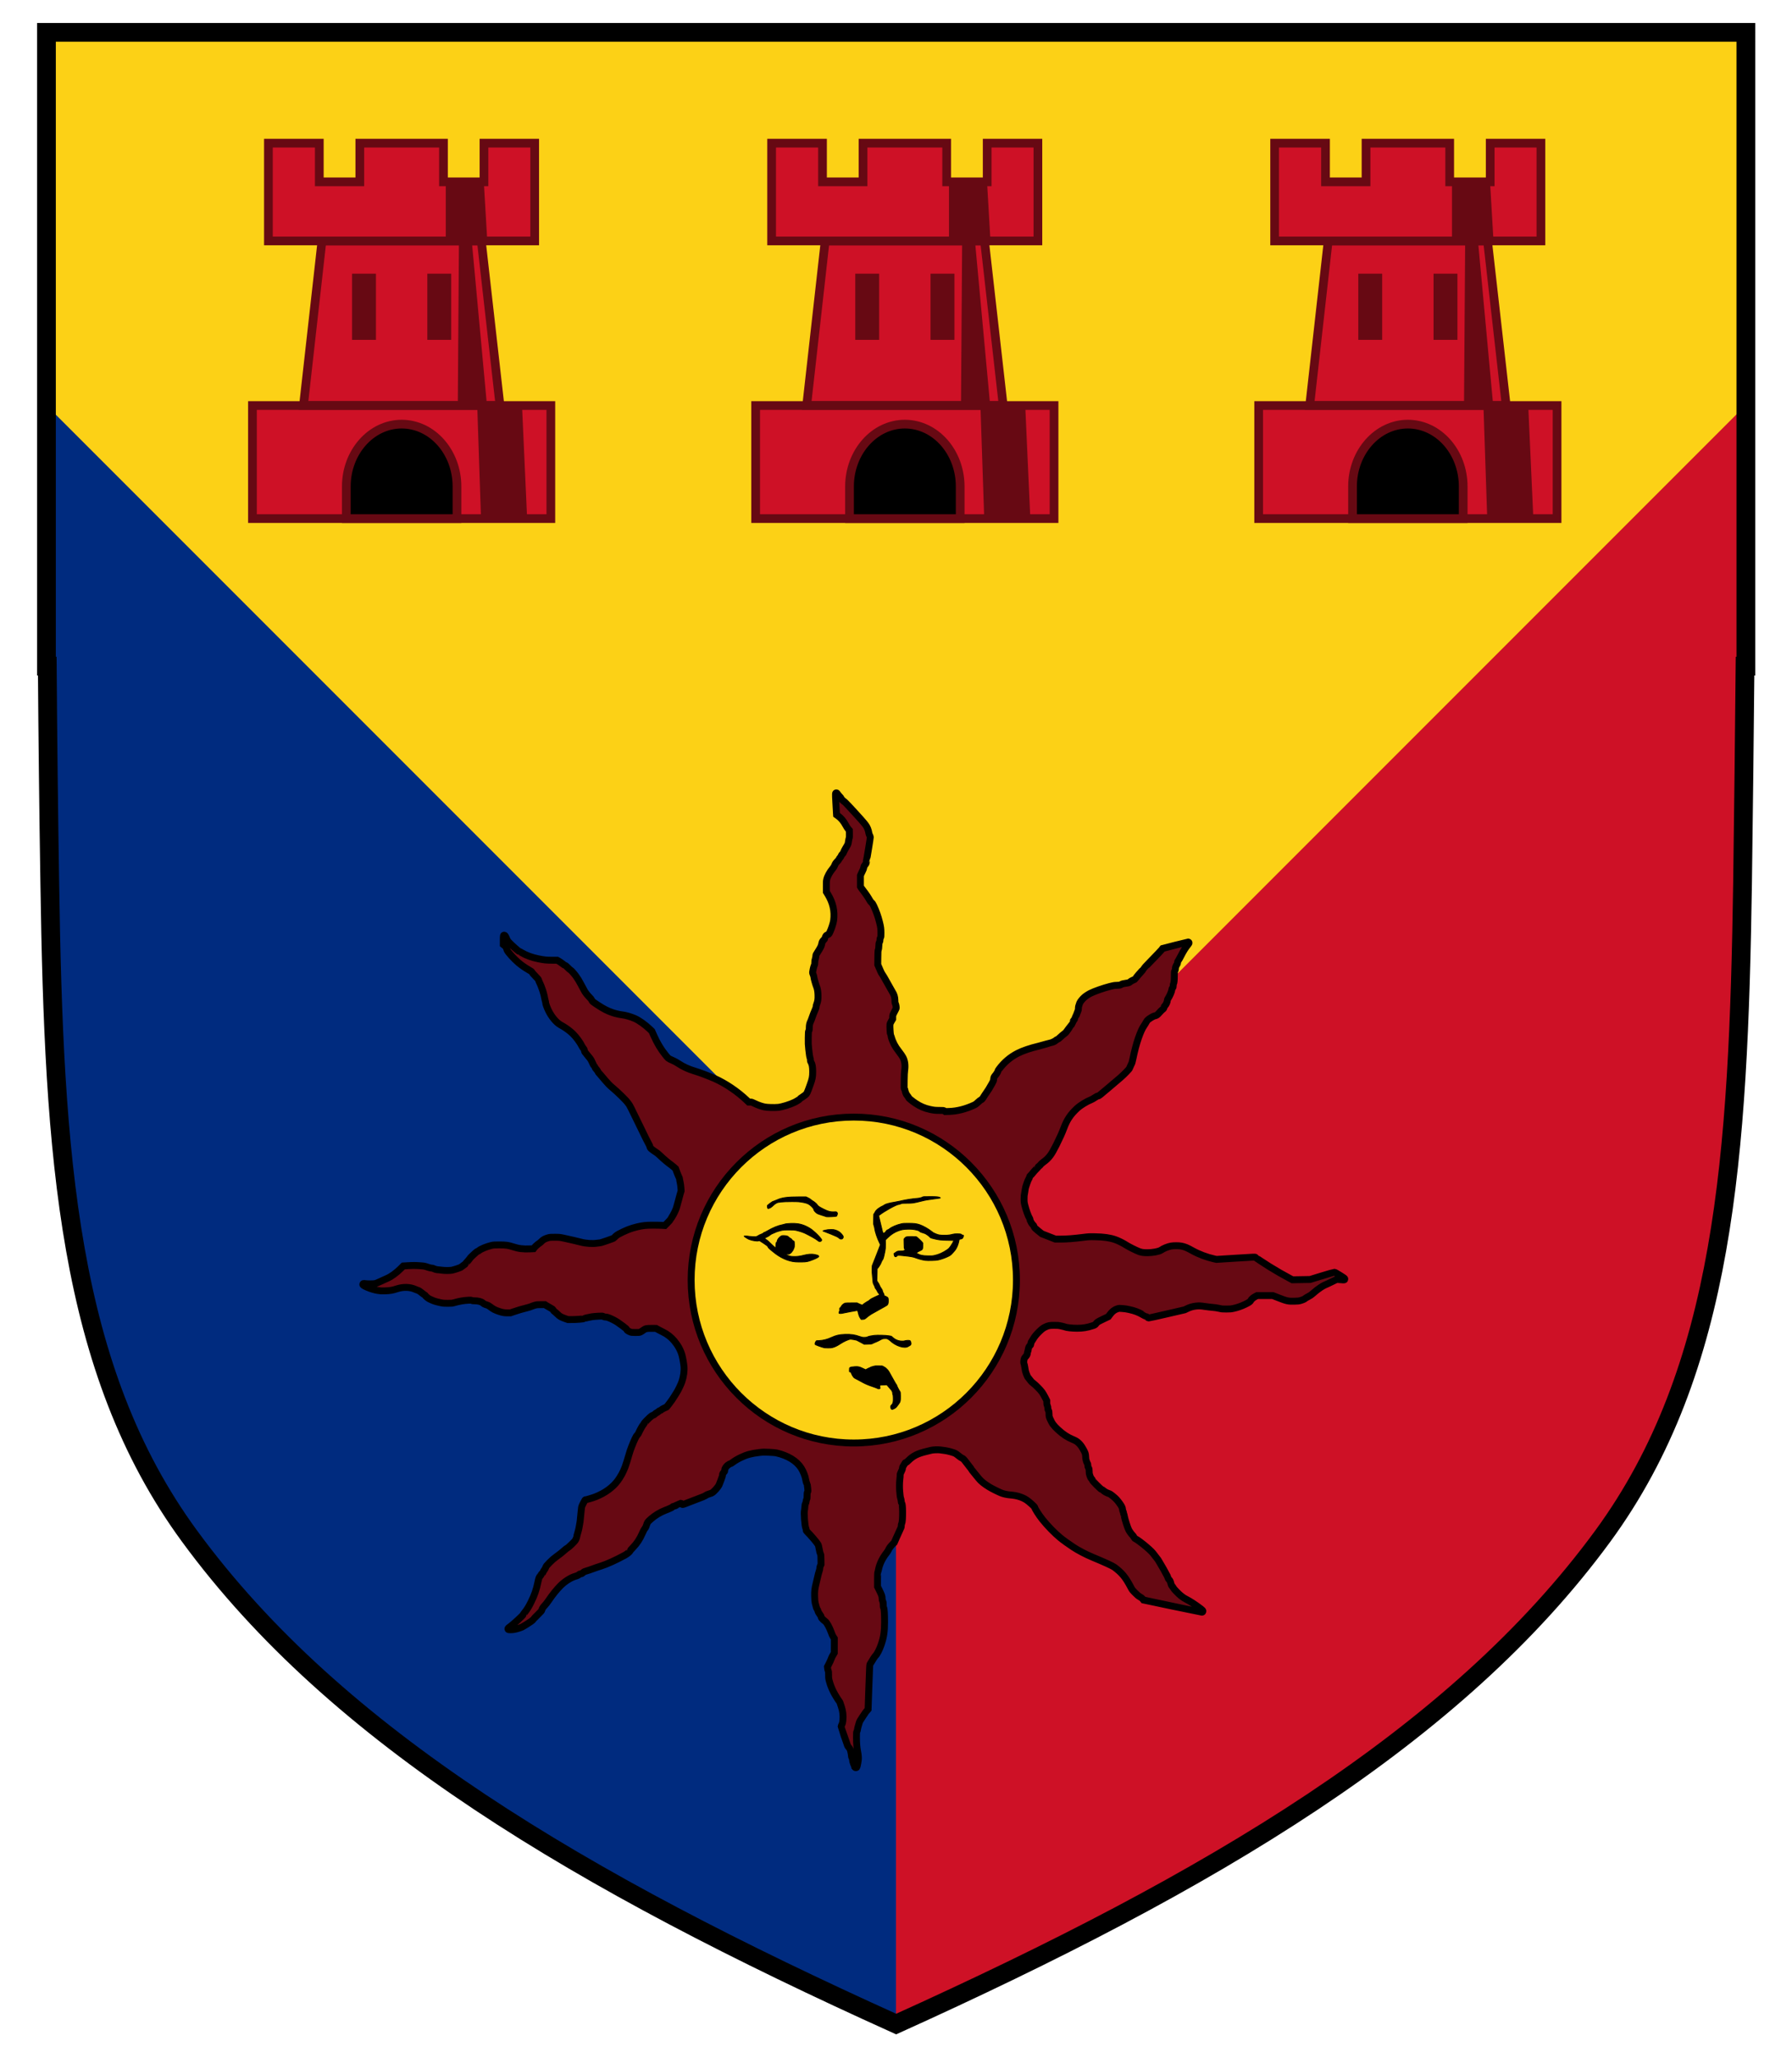 <?xml version="1.0" encoding="UTF-8" standalone="no"?>
<svg
   width="540"
   height="620"
   viewBox="0 0 10.8 12.4"
   version="1.1"
   id="svg10"
   sodipodi:docname="Coat of Arms - Shield.svg"
   inkscape:export-filename="Coat of Arms of Nucilandia.png"
   inkscape:version="1.2.2 (b0a8486541, 2022-12-01)"
   xmlns:inkscape="http://www.inkscape.org/namespaces/inkscape"
   xmlns:sodipodi="http://sodipodi.sourceforge.net/DTD/sodipodi-0.dtd"
   xmlns="http://www.w3.org/2000/svg"
   xmlns:svg="http://www.w3.org/2000/svg"
   xmlns:rdf="http://www.w3.org/1999/02/22-rdf-syntax-ns#"
   xmlns:cc="http://creativecommons.org/ns#"
   xmlns:dc="http://purl.org/dc/elements/1.1/">
  <defs
     id="defs14">
    <clipPath
       clipPathUnits="userSpaceOnUse"
       id="clipPath964">
      <rect
         y="0"
         x="0"
         width="13.5"
         height="9"
         id="rect966"
         style="fill:#ce1126;fill-opacity:1;stroke-width:1" />
    </clipPath>
    <clipPath
       clipPathUnits="userSpaceOnUse"
       id="clipPath865">
      <rect
         y="0"
         x="0"
         width="13.5"
         height="9"
         id="rect867"
         style="fill:#1a1a1a;fill-opacity:1;stroke-width:1" />
    </clipPath>
    <clipPath
       clipPathUnits="userSpaceOnUse"
       id="clipPath2183">
      <g
         style="display:inline"
         id="g2187"
         transform="matrix(0,-0.015,0.015,0,0.055,13.982)">
        <path
           id="path2185"
           style="fill:none;stroke:#3c3c3c;stroke-width:2.867;stroke-miterlimit:4;stroke-dasharray:none;stroke-opacity:1"
           d="m 335.314,13.203 c -1.542,97.211 -1.451,194.436 0,291.644 1.398,93.658 6.07,166.745 48.028,223.893 50.543,68.841 134.744,118.519 243.057,167.327 108.313,-48.808 192.514,-98.487 243.057,-167.327 41.958,-57.148 46.63,-130.235 48.028,-223.893 1.451,-97.208 1.542,-194.433 0,-291.644 z"
           sodipodi:nodetypes="csscsscc"
           inkscape:connector-curvature="0" />
      </g>
    </clipPath>
    <clipPath
       clipPathUnits="userSpaceOnUse"
       id="clipPath865-3">
      <rect
         y="0"
         x="0"
         width="13.5"
         height="9"
         id="rect867-6"
         style="fill:#1a1a1a;fill-opacity:1;stroke-width:1" />
    </clipPath>
    <clipPath
       clipPathUnits="userSpaceOnUse"
       id="clipPath865-7">
      <rect
         y="0"
         x="0"
         width="13.5"
         height="9"
         id="rect867-5"
         style="fill:#1a1a1a;fill-opacity:1;stroke-width:1" />
    </clipPath>
    <clipPath
       clipPathUnits="userSpaceOnUse"
       id="clipPath965">
      <g
         id="g971"
         transform="rotate(-90)">
        <g
           transform="matrix(0.875,0,0,0.864,3273.001,115.431)"
           id="g969"
           style="display:inline">
          <path
             inkscape:connector-curvature="0"
             sodipodi:nodetypes="csscsscc"
             d="m 335.314,13.203 c -1.542,97.211 -1.451,194.436 0,291.644 1.398,93.658 6.07,166.745 48.028,223.893 50.543,68.841 134.744,118.519 243.057,167.327 108.313,-48.808 192.514,-98.487 243.057,-167.327 41.958,-57.148 46.63,-130.235 48.028,-223.893 1.451,-97.208 1.542,-194.433 0,-291.644 z"
             style="fill:none;stroke:#3c3c3c;stroke-width:2.867;stroke-miterlimit:4;stroke-dasharray:none;stroke-opacity:1"
             id="path967" />
        </g>
      </g>
    </clipPath>
    <inkscape:path-effect
       effect="fill_between_many"
       method="originald"
       linkedpaths="#path967-1-3,0,1"
       id="path-effect1260" />
    <clipPath
       clipPathUnits="userSpaceOnUse"
       id="clipPath1744">
      <g
         id="g1752"
         transform="matrix(0,-0.867,0.867,0,0.1,9.18)">
        <g
           id="g1750">
          <g
             transform="matrix(0.017,0,0,0.017,-5.561,0.072)"
             id="g1748"
             style="display:inline">
            <path
               inkscape:connector-curvature="0"
               sodipodi:nodetypes="csscsscc"
               d="m 335.314,13.203 c -1.542,97.211 -1.451,194.436 0,291.644 1.398,93.658 6.07,166.745 48.028,223.893 50.543,68.841 134.744,118.519 243.057,167.327 108.313,-48.808 192.514,-98.487 243.057,-167.327 41.958,-57.148 46.63,-130.235 48.028,-223.893 1.451,-97.208 1.542,-194.433 0,-291.644 z"
               style="fill:none;stroke:#3c3c3c;stroke-width:2.867;stroke-miterlimit:4;stroke-dasharray:none;stroke-opacity:1"
               id="path1746" />
          </g>
        </g>
      </g>
    </clipPath>
    <clipPath
       clipPathUnits="userSpaceOnUse"
       id="clipPath1754">
      <g
         id="g1762"
         transform="rotate(-90)">
        <g
           id="g1760">
          <g
             transform="matrix(0.017,0,0,0.017,-5.561,0.072)"
             id="g1758"
             style="display:inline">
            <path
               inkscape:connector-curvature="0"
               sodipodi:nodetypes="csscsscc"
               d="m 335.314,13.203 c -1.542,97.211 -1.451,194.436 0,291.644 1.398,93.658 6.07,166.745 48.028,223.893 50.543,68.841 134.744,118.519 243.057,167.327 108.313,-48.808 192.514,-98.487 243.057,-167.327 41.958,-57.148 46.63,-130.235 48.028,-223.893 1.451,-97.208 1.542,-194.433 0,-291.644 z"
               style="fill:none;stroke:#3c3c3c;stroke-width:2.867;stroke-miterlimit:4;stroke-dasharray:none;stroke-opacity:1"
               id="path1756" />
          </g>
        </g>
      </g>
    </clipPath>
    <clipPath
       clipPathUnits="userSpaceOnUse"
       id="clipPath1764">
      <g
         id="g1772"
         transform="rotate(-90)">
        <g
           id="g1770">
          <g
             transform="matrix(0.017,0,0,0.017,-5.561,0.072)"
             id="g1768"
             style="display:inline">
            <path
               inkscape:connector-curvature="0"
               sodipodi:nodetypes="csscsscc"
               d="m 335.314,13.203 c -1.542,97.211 -1.451,194.436 0,291.644 1.398,93.658 6.07,166.745 48.028,223.893 50.543,68.841 134.744,118.519 243.057,167.327 108.313,-48.808 192.514,-98.487 243.057,-167.327 41.958,-57.148 46.63,-130.235 48.028,-223.893 1.451,-97.208 1.542,-194.433 0,-291.644 z"
               style="fill:none;stroke:#3c3c3c;stroke-width:2.867;stroke-miterlimit:4;stroke-dasharray:none;stroke-opacity:1"
               id="path1766" />
          </g>
        </g>
      </g>
    </clipPath>
    <clipPath
       clipPathUnits="userSpaceOnUse"
       id="clipPath1744-2">
      <g
         id="g1752-6"
         transform="matrix(0,-0.867,0.867,0,0.1,9.18)">
        <g
           id="g1750-1">
          <g
             transform="matrix(0.017,0,0,0.017,-5.561,0.072)"
             id="g1748-8"
             style="display:inline">
            <path
               inkscape:connector-curvature="0"
               sodipodi:nodetypes="csscsscc"
               d="m 335.314,13.203 c -1.542,97.211 -1.451,194.436 0,291.644 1.398,93.658 6.07,166.745 48.028,223.893 50.543,68.841 134.744,118.519 243.057,167.327 108.313,-48.808 192.514,-98.487 243.057,-167.327 41.958,-57.148 46.63,-130.235 48.028,-223.893 1.451,-97.208 1.542,-194.433 0,-291.644 z"
               style="fill:none;stroke:#3c3c3c;stroke-width:2.867;stroke-miterlimit:4;stroke-dasharray:none;stroke-opacity:1"
               id="path1746-7" />
          </g>
        </g>
      </g>
    </clipPath>
  </defs>
  <sodipodi:namedview
     pagecolor="#ffffff"
     bordercolor="#666666"
     borderopacity="1"
     objecttolerance="10"
     gridtolerance="10"
     guidetolerance="10"
     inkscape:pageopacity="0"
     inkscape:pageshadow="2"
     inkscape:window-width="1920"
     inkscape:window-height="1011"
     id="namedview12"
     showgrid="false"
     inkscape:zoom="1.4142136"
     inkscape:cx="146.01755"
     inkscape:cy="187.73685"
     inkscape:window-x="0"
     inkscape:window-y="32"
     inkscape:window-maximized="1"
     inkscape:current-layer="g2532"
     inkscape:showpageshadow="2"
     inkscape:pagecheckerboard="0"
     inkscape:deskcolor="#d1d1d1" />
  <g
     id="g7358"
     inkscape:label="Shield">
    <g
       id="g1977"
       transform="translate(-19.82,-19.905)"
       inkscape:label="Background">
      <g
         id="g1943"
         transform="translate(0.1,0.105)"
         inkscape:label="Background Colours">
        <path
           id="path1262-0-2-3"
           style="fill:#ce1126;fill-opacity:1;stroke:none;stroke-width:1.009"
           d="m 20,20 v 2.563 1.255 h 0.005 c 0.003,0.436 0.008,0.871 0.015,1.307 0.025,1.646 0.106,2.93 0.842,3.934 0.886,1.21 2.361,2.083 4.259,2.94 1.898,-0.858 3.373,-1.731 4.259,-2.94 0.735,-1.004 0.817,-2.289 0.842,-3.934 0.006,-0.436 0.011,-0.871 0.015,-1.307 h 0.005 v -1.223 c 1.2e-5,-0.028 2e-6,-0.057 0,-0.085 V 20 H 30.22 20.02 Z"
           inkscape:label="Background Colour Red" />
        <path
           id="rect2-3-2-2"
           clip-path="none"
           style="display:inline;fill:#002b7f;fill-opacity:1;stroke-width:0.711"
           d="m 20,-20 h 2.563 1.256 v -0.005 c 0.436,-0.003 0.871,-0.008 1.307,-0.015 1.646,-0.025 2.93,-0.106 3.934,-0.842 C 30.269,-21.747 31.142,-23.222 32,-25.12 H 20 Z"
           transform="rotate(90)"
           inkscape:label="Background Colour Blue" />
        <path
           id="rect1826"
           style="fill:#fcd116;fill-opacity:1;stroke:none;stroke-width:0.044;stroke-dasharray:none;stop-color:#000000"
           d="m 20,20 v 2.242 l 5.12,5.12 5.12,-5.12 L 30.24,20 h -0.02 -10.201 z"
           inkscape:label="Background Colour Gold" />
      </g>
      <path
         id="path1262-0-2-7"
         style="fill:none;stroke:#000000;stroke-width:0.113;stroke-dasharray:none;stroke-opacity:1"
         d="m 20.1,20.1 v 2.563 1.255 h 0.005 c 0.003,0.436 0.008,0.871 0.015,1.307 0.025,1.646 0.106,2.93 0.842,3.934 0.886,1.21 2.361,2.083 4.259,2.94 1.898,-0.858 3.373,-1.731 4.259,-2.94 0.735,-1.004 0.817,-2.289 0.842,-3.934 0.006,-0.436 0.011,-0.871 0.015,-1.307 h 0.005 v -1.223 c 1.2e-5,-0.028 2e-6,-0.057 0,-0.085 V 20.1 H 30.32 20.12 Z"
         inkscape:label="Background Border" />
    </g>
    <g
       id="g2532"
       inkscape:label="Symbols">
      <g
         id="g1515-1"
         transform="matrix(0.005,0,0,0.005,2.118,9.27)"
         clip-path="none"
         inkscape:label="The Sun"
         style="stroke-width:8.321;stroke-dasharray:none">
        <g
           id="g1453-2"
           inkscape:label="The Sun's Rays"
           style="stroke-width:8.321;stroke-dasharray:none">
          <path
             style="fill:#670913;fill-opacity:1;stroke:#000000;stroke-width:8.321;stroke-dasharray:none;stroke-opacity:1"
             d="m 606.972,275.512 c -0.145,-0.182 -0.874,-1.984 -1.62,-4.005 -0.994,-2.693 -1.356,-4.046 -1.356,-5.066 0,-0.998 -0.186,-1.718 -0.658,-2.543 -0.486,-0.851 -0.659,-1.543 -0.661,-2.65 -0.003,-1.583 -0.973,-6.069 -1.649,-7.63 -0.221,-0.509 -0.896,-1.483 -1.5,-2.163 -0.604,-0.681 -1.29,-1.693 -1.523,-2.249 -0.811,-1.934 -7.767,-22.402 -7.767,-22.857 0,-0.251 0.41,-1.333 0.911,-2.403 0.766,-1.637 0.961,-2.449 1.227,-5.119 0.569,-5.706 -0.066,-11.261 -1.891,-16.539 -0.579,-1.673 -1.221,-3.62 -1.427,-4.326 -0.206,-0.706 -0.561,-1.489 -0.789,-1.741 -1.314,-1.452 -5.729,-8.629 -7.406,-12.041 -2.278,-4.634 -3.528,-7.897 -4.796,-12.525 -0.852,-3.11 -0.911,-3.582 -0.911,-7.346 0,-3.433 -0.077,-4.196 -0.524,-5.206 -0.288,-0.651 -0.596,-2.006 -0.685,-3.01 l -0.161,-1.827 1.829,-3.572 c 1.006,-1.964 2.214,-4.643 2.684,-5.953 0.471,-1.31 1.131,-2.798 1.467,-3.307 0.336,-0.509 0.984,-1.594 1.438,-2.41 l 0.827,-1.484 0.012,-8.68 0.012,-8.68 -1.221,-1.836 c -0.819,-1.231 -1.612,-2.978 -2.408,-5.301 -1.972,-5.759 -5.586,-12.331 -7.422,-13.498 -0.554,-0.352 -1.8,-1.4 -2.769,-2.328 -1.481,-1.418 -1.791,-1.87 -1.945,-2.833 -0.125,-0.78 -0.598,-1.694 -1.485,-2.865 -1.53,-2.021 -2.177,-3.225 -2.61,-4.854 -0.174,-0.654 -0.531,-1.427 -0.795,-1.718 -0.577,-0.637 -1.634,-3.925 -2.4,-7.464 -0.426,-1.968 -0.594,-3.892 -0.7,-8.014 -0.17,-6.608 0.135,-9.02 2.171,-17.195 0.78,-3.13 1.613,-6.674 1.851,-7.874 0.238,-1.2 0.842,-3.396 1.342,-4.881 0.571,-1.696 0.909,-3.208 0.909,-4.07 0,-0.943 0.227,-1.856 0.728,-2.925 l 0.728,-1.553 -0.067,-5.734 c -0.063,-5.454 -0.097,-5.796 -0.702,-7.011 -0.4,-0.804 -0.936,-2.93 -1.447,-5.739 -0.599,-3.293 -0.991,-4.768 -1.498,-5.633 -1.544,-2.635 -8.767,-11.121 -12.794,-15.032 -1.182,-1.148 -1.353,-1.447 -1.358,-2.381 -0.003,-0.588 -0.25,-1.604 -0.548,-2.259 -1.192,-2.616 -2.362,-18.645 -1.564,-21.428 0.145,-0.505 0.34,-2.231 0.434,-3.835 0.137,-2.346 0.298,-3.171 0.824,-4.222 0.373,-0.745 0.716,-1.994 0.799,-2.908 0.08,-0.881 0.364,-1.96 0.631,-2.398 0.404,-0.663 0.486,-1.364 0.487,-4.18 0,-2.916 0.078,-3.535 0.557,-4.474 0.553,-1.084 0.554,-1.114 0.117,-5.215 -0.275,-2.579 -0.591,-4.357 -0.843,-4.745 -0.566,-0.869 -1.326,-3.355 -1.528,-4.995 -0.453,-3.68 -2.982,-10.116 -5.506,-14.009 -5.617,-8.667 -16.023,-14.996 -29.91,-18.19 -1.074,-0.247 -4.521,-0.539 -8.599,-0.728 -6.507,-0.302 -7.035,-0.289 -11.966,0.286 -9.553,1.115 -15.404,2.712 -22.357,6.103 -4.193,2.045 -6.83,3.625 -10.219,6.124 -0.964,0.71 -1.918,1.292 -2.121,1.292 -0.553,0 -2.335,1.003 -3.58,2.014 -0.606,0.493 -1.589,1.624 -2.183,2.514 -0.93,1.393 -1.081,1.816 -1.081,3.042 0,1.245 -0.112,1.549 -0.893,2.417 -1.433,1.593 -1.989,2.679 -1.847,3.606 0.091,0.595 -0.39,2.196 -1.717,5.721 -1.014,2.692 -2.098,5.46 -2.41,6.152 -1.313,2.911 -6.326,8.492 -8.727,9.715 -0.646,0.329 -1.997,0.826 -3.004,1.105 -2.081,0.577 -3.5,1.243 -5.215,2.449 -0.72,0.506 -3.753,1.766 -7.673,3.187 -3.565,1.293 -9.102,3.412 -12.303,4.709 -7.066,2.863 -7.28,2.911 -8.093,1.812 -0.333,-0.451 -0.754,-0.82 -0.935,-0.82 -0.181,0 -2.08,0.833 -4.22,1.852 -2.14,1.019 -4.239,1.852 -4.665,1.852 -0.524,0 -0.977,0.24 -1.4,0.744 -0.54,0.642 -1.585,1.176 -5.822,2.978 -0.291,0.124 -1.601,0.631 -2.91,1.127 -5.91,2.238 -12.478,6.219 -17.198,10.426 -3.872,3.451 -4.228,3.924 -5.136,6.83 -0.816,2.609 -1.506,3.992 -2.578,5.162 -0.34,0.371 -1.495,2.634 -2.567,5.027 -3.468,7.747 -6.344,12.111 -11.591,17.587 -1.867,1.949 -3.395,3.701 -3.395,3.893 0,0.816 -3.357,3.607 -6.218,5.168 -10.788,5.887 -22.03,10.972 -28.84,13.044 -2.765,0.841 -7.111,2.323 -9.657,3.292 -2.547,0.969 -5.938,2.122 -7.535,2.563 -2.603,0.717 -3.049,0.932 -4.286,2.062 -1.179,1.078 -1.59,1.288 -2.823,1.442 -0.926,0.116 -1.611,0.367 -1.915,0.702 -0.841,0.929 -2.2,1.606 -4.49,2.236 -5.455,1.501 -12.823,6.173 -18.077,11.463 -4.495,4.526 -9.641,10.906 -13.793,17.1 -1.58,2.357 -3.703,5.133 -4.791,6.264 -2.272,2.361 -3.327,3.958 -3.801,5.755 -0.307,1.163 -0.791,1.728 -5.024,5.869 -2.576,2.52 -4.858,4.92 -5.071,5.332 -0.213,0.412 -1.386,1.488 -2.608,2.391 -2.442,1.806 -8.827,5.842 -10.873,6.875 -1.792,0.904 -6.667,2.444 -9.333,2.948 -2.884,0.545 -7.258,0.566 -7.698,0.036 -0.645,-0.778 -0.191,-1.566 1.621,-2.809 4.165,-2.857 16.623,-14.298 16.623,-15.264 0,-0.157 0.669,-1.1 1.486,-2.094 2.872,-3.494 4.911,-6.78 7.764,-12.512 4.222,-8.481 6.492,-15.028 8.342,-24.057 0.966,-4.715 1.518,-6.233 2.756,-7.576 0.596,-0.646 1.083,-1.331 1.083,-1.523 0,-0.191 0.54,-0.877 1.199,-1.524 0.667,-0.655 1.329,-1.611 1.492,-2.155 0.161,-0.538 0.727,-1.503 1.257,-2.144 0.53,-0.641 1.297,-2.017 1.705,-3.057 0.683,-1.741 1.06,-2.214 4.754,-5.952 3.049,-3.085 4.933,-4.722 7.846,-6.815 4.276,-3.073 7.302,-5.484 10.454,-8.327 1.164,-1.05 2.555,-2.092 3.09,-2.314 0.571,-0.238 2.689,-2.082 5.125,-4.462 3.876,-3.787 4.22,-4.204 5.179,-6.276 0.565,-1.221 1.026,-2.605 1.026,-3.076 0,-0.471 0.185,-1.377 0.412,-2.014 0.809,-2.272 2.299,-8.335 2.528,-10.286 0.128,-1.091 0.417,-2.758 0.643,-3.704 0.226,-0.946 0.517,-3.149 0.646,-4.895 0.129,-1.746 0.426,-4.782 0.659,-6.747 0.233,-1.965 0.526,-4.664 0.652,-6 0.215,-2.289 0.338,-2.645 2.14,-6.218 2.229,-4.419 2.251,-4.451 3.052,-4.451 1.04,0 8.58,-2.268 11.908,-3.582 11.231,-4.435 20.586,-11.215 26.53,-19.228 3.519,-4.744 6.508,-10.224 8.867,-16.256 0.92,-2.354 3.844,-11.69 5.082,-16.231 1.213,-4.447 4.3,-12.448 7.037,-18.24 1.116,-2.362 1.872,-3.594 2.677,-4.366 0.809,-0.776 1.396,-1.737 2.111,-3.456 1.06,-2.552 4.35,-8.294 5.388,-9.407 0.347,-0.372 0.631,-0.807 0.631,-0.966 0,-0.446 3.977,-4.707 6.742,-7.225 1.884,-1.715 2.823,-2.371 3.934,-2.749 0.944,-0.321 1.816,-0.867 2.469,-1.546 0.555,-0.577 1.486,-1.26 2.068,-1.518 0.582,-0.257 1.594,-0.943 2.249,-1.523 0.655,-0.581 1.561,-1.137 2.013,-1.236 0.452,-0.099 1.143,-0.516 1.535,-0.925 0.392,-0.409 1.949,-1.309 3.459,-2 l 2.746,-1.256 2.364,-2.948 c 2.65,-3.305 5.139,-6.868 7.151,-10.237 0.743,-1.244 1.898,-3.09 2.566,-4.101 1.778,-2.691 5.24,-9.87 6.348,-13.166 2.106,-6.264 3.043,-13.143 2.533,-18.597 -0.337,-3.598 -1.57,-10.488 -2.42,-13.525 -1.707,-6.096 -4.776,-11.7 -9.487,-17.322 -3.54,-4.225 -8.377,-8.002 -13.208,-10.314 -1.261,-0.604 -3.712,-1.872 -5.446,-2.818 l -3.153,-1.721 -4.917,-0.024 c -6.577,-0.031 -7.813,0.226 -10.374,2.158 -1.073,0.81 -2.606,1.782 -3.407,2.159 -1.402,0.661 -1.625,0.685 -6.085,0.66 -4.058,-0.023 -4.811,-0.096 -6.091,-0.592 -2.532,-0.98 -4.306,-2.193 -4.539,-3.102 -0.166,-0.648 -1.094,-1.474 -4.644,-4.135 -5.493,-4.116 -7.742,-5.586 -11.379,-7.435 -4.51,-2.293 -7.429,-3.363 -9.173,-3.363 -1.058,0 -1.867,-0.187 -2.756,-0.638 -1.251,-0.634 -1.287,-0.636 -6.073,-0.402 -2.648,0.129 -6.079,0.423 -7.624,0.653 -2.904,0.431 -9.035,1.873 -9.501,2.234 -0.625,0.484 -8.915,1.18 -14.155,1.188 l -5.424,0.008 -2.91,-1.017 c -5.405,-1.889 -6.848,-2.712 -9.79,-5.582 -1.455,-1.42 -2.978,-2.754 -3.385,-2.965 -0.406,-0.211 -1.143,-1.015 -1.638,-1.788 -0.768,-1.2 -1.219,-1.569 -3.097,-2.534 -1.209,-0.621 -3.266,-1.796 -4.571,-2.611 l -2.372,-1.481 -4.772,-0.003 c -4.4,-0.003 -4.975,0.053 -7.386,0.724 -1.438,0.4 -3.343,1.071 -4.233,1.492 -0.891,0.42 -3.405,1.197 -5.588,1.727 -5,1.212 -10.803,2.92 -15.743,4.632 l -3.836,1.33 -3.488,0.004 c -3.824,0.005 -5.702,-0.303 -9.734,-1.595 -5.202,-1.666 -7.672,-2.957 -11.649,-6.087 -1.135,-0.893 -2.153,-1.417 -3.572,-1.839 -2.526,-0.75 -3.746,-1.376 -5.12,-2.624 -1.539,-1.399 -5.538,-2.404 -9.57,-2.404 -2.075,0 -3.016,-0.112 -3.637,-0.433 -0.703,-0.364 -1.35,-0.405 -4.022,-0.257 -5.677,0.314 -10.927,1.232 -17.074,2.986 -2.334,0.666 -2.881,0.718 -7.673,0.731 -4.867,0.013 -5.389,-0.035 -9.209,-0.857 -2.227,-0.479 -5.102,-1.215 -6.388,-1.635 -2.85,-0.931 -7.797,-3.267 -8.591,-4.057 -0.32,-0.318 -1.012,-0.905 -1.54,-1.305 -0.527,-0.4 -1.035,-0.968 -1.128,-1.261 -0.093,-0.294 -0.607,-0.762 -1.142,-1.041 -0.535,-0.279 -2.22,-1.526 -3.745,-2.772 -2.11,-1.724 -3.121,-2.367 -4.233,-2.69 -0.804,-0.233 -2.176,-0.757 -3.049,-1.163 -6.354,-2.958 -14.634,-3.197 -22.333,-0.645 -5.16,1.71 -8.531,2.281 -14.312,2.422 -4.476,0.109 -5.615,0.049 -8.599,-0.455 -4.183,-0.706 -8.235,-1.907 -12.479,-3.7 -4.12,-1.74 -5.645,-2.696 -5.645,-3.539 0,-1.168 0.585,-1.365 3.011,-1.014 2.834,0.41 9.318,0.379 11.673,-0.055 1.332,-0.246 3.374,-1.066 7.276,-2.923 2.983,-1.42 6.257,-2.915 7.276,-3.322 4.58,-1.831 11.421,-6.79 16.71,-12.112 l 2.869,-2.887 5.159,-0.309 c 6.469,-0.387 9.476,-0.374 15.492,0.069 4.537,0.334 4.958,0.413 8.391,1.578 2.423,0.822 4.056,1.226 4.956,1.226 0.931,0 1.765,0.216 2.722,0.704 1.644,0.839 4.006,1.39 6.01,1.404 0.8,0.005 2.467,0.188 3.704,0.406 2.905,0.512 9.614,0.523 12.239,0.02 1.082,-0.207 3.861,-1.001 6.175,-1.764 3.168,-1.045 4.445,-1.599 5.168,-2.24 0.528,-0.468 1.867,-1.464 2.977,-2.212 1.109,-0.748 2.017,-1.479 2.017,-1.623 0,-0.144 0.889,-1.213 1.976,-2.375 1.087,-1.162 2.441,-2.797 3.01,-3.632 0.569,-0.835 1.733,-2.159 2.588,-2.941 0.855,-0.782 2.268,-2.096 3.142,-2.92 1.972,-1.862 3.244,-2.814 4.101,-3.071 0.364,-0.109 1.053,-0.541 1.532,-0.958 2.097,-1.829 9.657,-4.92 14.913,-6.097 2.486,-0.557 3.366,-0.612 9.616,-0.603 7.922,0.011 10.53,0.371 16.241,2.237 6.95,2.271 12.269,2.92 20.707,2.524 l 4.136,-0.194 0.889,-1.196 c 1.029,-1.383 4.205,-4.18 6.313,-5.56 0.8,-0.524 2.049,-1.608 2.775,-2.41 1.532,-1.693 4.173,-3.066 7.809,-4.058 2.047,-0.559 2.761,-0.612 7.938,-0.587 5.627,0.026 5.746,0.039 10.98,1.144 6.19,1.307 16.701,3.743 20.108,4.661 6.267,1.688 14.328,2.223 19.844,1.316 1.31,-0.215 2.798,-0.391 3.307,-0.391 1.446,0 16.719,-5.285 17.184,-5.947 1.164,-1.656 3.256,-3.4 5.57,-4.643 3.331,-1.79 7.084,-3.578 9.525,-4.539 1.091,-0.429 2.342,-0.941 2.778,-1.138 1.582,-0.712 6.953,-2.331 10.186,-3.071 6.749,-1.545 10.28,-1.919 18.389,-1.946 4.075,-0.014 9.036,0.076 11.026,0.199 l 3.617,0.224 3.316,-3.353 c 1.824,-1.844 3.395,-3.599 3.49,-3.901 0.096,-0.301 0.888,-1.632 1.76,-2.957 1.839,-2.794 4.35,-7.866 5.341,-10.792 0.379,-1.118 1.283,-4.392 2.009,-7.276 0.726,-2.884 1.866,-7.089 2.532,-9.345 l 1.211,-4.101 -0.27,-3.836 c -0.161,-2.283 -0.544,-4.988 -0.945,-6.679 -0.371,-1.563 -0.675,-3.262 -0.675,-3.774 0,-0.538 -0.327,-1.518 -0.773,-2.317 -0.425,-0.762 -1.506,-3.371 -2.402,-5.798 l -1.629,-4.413 -2.03,-1.822 c -1.116,-1.002 -2.625,-2.224 -3.353,-2.715 -3.343,-2.257 -8.88,-6.93 -13.767,-11.618 -1.713,-1.644 -3.591,-3.17 -4.545,-3.694 -0.895,-0.492 -2.805,-1.821 -4.244,-2.955 -2.517,-1.982 -2.63,-2.116 -2.935,-3.472 -0.174,-0.776 -0.73,-2.125 -1.234,-2.998 -1.602,-2.772 -4.309,-8.238 -13.891,-28.046 -6.723,-13.897 -9.615,-19.611 -10.312,-20.373 -0.533,-0.582 -1.181,-1.401 -1.44,-1.82 -1.554,-2.507 -11.888,-12.631 -18.727,-18.347 -2.864,-2.393 -4.591,-4.148 -8.202,-8.333 -2.516,-2.916 -4.954,-5.792 -5.419,-6.392 -0.464,-0.6 -1.376,-1.627 -2.027,-2.281 -0.65,-0.655 -1.315,-1.607 -1.477,-2.117 -0.162,-0.509 -1.065,-1.809 -2.008,-2.889 -0.943,-1.08 -1.714,-2.176 -1.714,-2.437 0,-0.26 -0.295,-0.747 -0.655,-1.08 -0.36,-0.334 -1.424,-2.326 -2.363,-4.427 -1.638,-3.661 -1.856,-3.996 -5.232,-8.043 -1.938,-2.323 -3.666,-4.473 -3.84,-4.778 -0.174,-0.305 -0.392,-1.133 -0.483,-1.84 -0.127,-0.98 -0.402,-1.545 -1.161,-2.381 -0.547,-0.603 -1.349,-1.811 -1.781,-2.684 -2.355,-4.757 -6.939,-10.995 -11.04,-15.021 -2.915,-2.863 -7.618,-6.453 -11.176,-8.533 -1.439,-0.841 -3.241,-1.893 -4.004,-2.338 -4.944,-2.881 -10.429,-9.487 -14.091,-16.971 -1.77,-3.618 -3.44,-8.237 -3.44,-9.516 0,-0.476 -0.229,-1.582 -0.508,-2.457 -0.28,-0.875 -0.588,-2.171 -0.686,-2.879 -0.363,-2.63 -1.992,-8.64 -3.126,-11.531 -0.644,-1.642 -1.32,-3.462 -1.502,-4.044 -0.182,-0.582 -0.794,-1.951 -1.359,-3.043 -0.565,-1.091 -1.157,-2.52 -1.314,-3.175 -0.247,-1.026 -0.809,-1.721 -4.066,-5.027 -2.154,-2.186 -3.886,-4.172 -4.027,-4.617 -0.203,-0.637 -0.888,-1.148 -3.732,-2.78 -4.298,-2.468 -8.872,-5.64 -12.356,-8.572 -5.314,-4.471 -12.716,-12.637 -13.838,-15.266 -0.276,-0.647 -0.649,-1.772 -0.83,-2.499 -0.282,-1.139 -0.565,-1.521 -2.025,-2.741 l -1.696,-1.418 v -5.362 c 0,-5.764 0.077,-6.095 1.367,-5.91 0.701,0.101 1.371,1.186 2.741,4.441 0.697,1.655 1.334,2.653 2.45,3.836 3.788,4.016 11.948,11.256 12.686,11.256 0.198,0 1.351,0.596 2.562,1.325 5.631,3.389 12.675,5.99 20.437,7.545 7.216,1.446 9.795,1.713 16.61,1.717 l 6.102,0.004 1.852,1.039 c 1.019,0.571 2.983,1.935 4.366,3.03 1.382,1.095 2.869,2.071 3.303,2.167 0.519,0.115 1.608,1.015 3.175,2.622 1.312,1.346 2.77,2.641 3.239,2.879 0.918,0.465 3.928,3.78 6.325,6.965 2.045,2.717 4.388,6.495 5.832,9.404 0.948,1.911 3.57,6.754 5.071,9.367 1.004,1.748 3.736,5.155 5.589,6.97 1.632,1.599 2.495,2.684 2.983,3.752 0.68,1.489 0.744,1.541 6.71,5.525 7.183,4.796 12.452,7.499 18.444,9.462 3.744,1.227 7.76,2.167 10.9,2.553 4.889,0.6 10.673,2.25 15.875,4.526 4.895,2.142 12.413,7.5 17.887,12.748 l 2.556,2.45 2.323,5.223 c 4.107,9.234 8.508,16.59 13.969,23.347 3.657,4.526 3.347,4.28 8.002,6.322 2.975,1.305 5.258,2.536 7.585,4.09 5.955,3.977 12.38,6.897 20.527,9.329 5.538,1.653 16.213,5.677 23.057,8.691 13.185,5.806 27.739,15.628 38.914,26.262 l 2.303,2.191 h 1.893 c 1.797,0 2.07,0.087 5.389,1.728 3.685,1.82 7.72,3.25 11.693,4.142 3.098,0.696 12.035,0.957 16.675,0.487 4.743,-0.481 14.375,-3.461 19.711,-6.099 2.798,-1.383 6.043,-3.462 6.422,-4.113 0.112,-0.193 1.244,-1.027 2.514,-1.852 1.27,-0.825 3.048,-2.098 3.952,-2.828 1.925,-1.555 2.189,-2.105 5.755,-11.968 2.738,-7.574 3.173,-9.797 3.18,-16.272 0.006,-5.463 -0.621,-9.006 -1.981,-11.196 -0.65,-1.046 -0.792,-1.559 -0.792,-2.862 0,-0.873 -0.119,-1.81 -0.265,-2.082 -0.505,-0.944 -1.026,-4.137 -1.725,-10.583 -0.638,-5.874 -0.692,-7.178 -0.586,-13.891 0.111,-6.95 0.153,-7.473 0.685,-8.456 0.476,-0.88 0.567,-1.489 0.567,-3.798 0,-3.097 0.446,-5.195 1.581,-7.444 0.412,-0.817 1.343,-3.267 2.069,-5.445 0.726,-2.178 2.047,-5.563 2.936,-7.522 1.216,-2.679 1.617,-3.86 1.617,-4.763 0,-0.694 0.327,-2.038 0.773,-3.185 1.309,-3.365 1.688,-6.119 1.529,-11.113 -0.139,-4.38 -0.742,-7.706 -1.899,-10.474 -0.869,-2.08 -3.05,-9.894 -3.05,-10.928 0,-0.61 -0.222,-1.551 -0.494,-2.09 -0.272,-0.54 -0.649,-1.599 -0.839,-2.353 -0.316,-1.255 -0.283,-1.67 0.394,-4.895 0.407,-1.938 1.022,-4.085 1.368,-4.772 0.52,-1.032 0.629,-1.651 0.629,-3.581 0,-1.774 0.157,-2.807 0.655,-4.308 0.366,-1.105 0.658,-2.61 0.661,-3.415 0.007,-1.365 0.137,-1.641 2.501,-5.292 2.846,-4.394 3.974,-6.629 4.41,-8.732 0.669,-3.231 0.787,-3.487 2.373,-5.192 0.864,-0.929 1.571,-1.84 1.571,-2.026 1.1e-4,-0.186 0.347,-1.071 0.771,-1.967 0.716,-1.513 0.892,-1.687 2.465,-2.438 1.682,-0.803 1.702,-0.825 2.777,-3.133 2.032,-4.364 4.109,-10.808 4.544,-14.099 1.488,-11.258 -0.82,-21.521 -7.16,-31.841 l -1.6,-2.604 -0.038,-6.391 c -0.032,-5.362 0.04,-6.732 0.449,-8.508 0.896,-3.893 3.751,-9.085 7.308,-13.293 1.086,-1.285 1.839,-2.499 2.285,-3.685 0.799,-2.123 1.297,-2.865 3.435,-5.115 0.899,-0.946 1.725,-2.017 1.836,-2.381 0.111,-0.364 0.662,-1.185 1.224,-1.824 0.562,-0.639 1.16,-1.625 1.329,-2.19 0.182,-0.609 0.761,-1.445 1.422,-2.054 0.799,-0.737 1.266,-1.478 1.653,-2.623 0.296,-0.878 1.426,-3.062 2.509,-4.853 2.779,-4.594 2.807,-4.661 3.247,-7.821 0.218,-1.565 0.581,-3.331 0.806,-3.925 0.323,-0.851 0.391,-1.975 0.324,-5.313 l -0.085,-4.233 -1.342,-1.567 c -0.738,-0.862 -1.972,-2.757 -2.743,-4.212 -2.741,-5.177 -5.848,-8.936 -9.573,-11.585 l -1.752,-1.245 -0.165,-2.316 c -0.09,-1.274 -0.415,-7.053 -0.721,-12.842 -0.596,-11.268 -0.594,-11.302 0.709,-11.302 0.466,0 0.861,0.376 1.585,1.506 0.53,0.828 1.597,2.115 2.371,2.858 0.774,0.744 1.6,1.834 1.836,2.423 0.431,1.077 1.82,2.431 4.592,4.475 1.233,0.909 20.72,22.161 22.713,24.771 0.41,0.537 1.32,1.699 2.021,2.583 1.944,2.45 3.453,6.224 4.024,10.066 0.097,0.655 0.523,1.837 0.945,2.627 0.422,0.79 0.767,1.698 0.767,2.018 0,1.252 -4.257,27.234 -4.502,27.479 -0.143,0.143 -0.261,0.981 -0.262,1.861 -0.003,1.802 -0.3,2.51 -1.82,4.313 -0.882,1.047 -1.107,1.56 -1.349,3.073 -0.194,1.215 -0.633,2.442 -1.326,3.705 -0.57,1.039 -1.399,2.768 -1.842,3.842 l -0.806,1.954 v 6.66 6.66 l 0.874,1.44 c 0.481,0.792 1.739,2.511 2.797,3.821 2.302,2.85 5.911,8.208 7.442,11.048 0.723,1.342 1.526,2.395 2.318,3.043 0.986,0.806 1.477,1.555 2.636,4.018 3.048,6.48 5.147,12.394 6.921,19.499 1.48,5.929 1.731,7.81 1.742,13.059 0.009,4.336 -0.029,4.694 -0.586,5.638 -0.439,0.742 -0.595,1.424 -0.595,2.588 0,1.135 -0.177,1.934 -0.626,2.829 -0.53,1.057 -0.647,1.774 -0.766,4.688 -0.1,2.453 -0.279,3.781 -0.623,4.63 -0.425,1.048 -0.493,2.189 -0.564,9.504 l -0.082,8.314 1.219,2.799 c 0.671,1.539 1.707,3.93 2.303,5.312 0.596,1.382 1.462,2.93 1.925,3.44 0.463,0.509 3.2,5.212 6.083,10.451 2.883,5.239 5.589,10.038 6.015,10.666 2.071,3.053 3.107,6.506 3.107,10.351 0,2.097 0.108,2.899 0.495,3.666 0.505,1.001 1.096,3.843 1.089,5.237 -0.003,0.425 -0.178,1.07 -0.391,1.434 -0.213,0.364 -1.163,2.209 -2.113,4.101 -1.716,3.42 -1.726,3.452 -1.726,5.67 l -2.1e-4,2.231 -1.57,2.664 c -1.4,2.375 -1.59,2.873 -1.755,4.592 -0.194,2.018 0.348,11.108 0.689,11.566 0.108,0.146 0.507,1.408 0.885,2.805 1.638,6.049 4.714,11.976 8.881,17.113 1.978,2.439 4.595,6.305 5.531,8.173 1.987,3.963 2.611,9.354 1.755,15.168 -0.325,2.209 -0.485,5.584 -0.582,12.315 -0.131,9.083 -0.123,9.291 0.423,10.186 0.306,0.503 0.558,1.116 0.558,1.363 0,0.247 0.303,1.407 0.673,2.577 0.528,1.67 1.012,2.55 2.249,4.088 0.867,1.078 1.577,2.137 1.577,2.353 0,0.552 4.301,4.062 8.07,6.586 5.599,3.749 11.025,6.068 17.462,7.462 4.807,1.041 6.452,1.212 11.696,1.218 4.753,0.005 4.83,0.014 5.821,0.695 l 1.004,0.69 4.63,-0.138 c 9.63,-0.287 19.756,-2.839 29.945,-7.547 1.893,-0.875 2.753,-1.495 4.895,-3.534 1.429,-1.36 3.111,-2.7 3.737,-2.978 0.912,-0.405 1.419,-0.929 2.549,-2.641 0.775,-1.175 1.621,-2.553 1.879,-3.062 0.258,-0.509 1.159,-1.819 2.002,-2.91 1.548,-2.004 3.494,-5.173 6.74,-10.98 1.61,-2.88 1.792,-3.36 1.957,-5.159 0.215,-2.34 0.41,-2.76 2.333,-5.027 1.315,-1.55 2.965,-4.435 2.965,-5.188 1e-4,-0.161 0.611,-1.114 1.357,-2.117 6.05,-8.129 13.363,-14.333 22.324,-18.936 6.042,-3.104 15.156,-6.201 25.532,-8.677 1.819,-0.434 5.689,-1.506 8.599,-2.382 2.91,-0.876 5.434,-1.593 5.609,-1.594 0.174,-1.6e-4 1.31,-0.36 2.523,-0.799 1.501,-0.543 2.626,-1.164 3.52,-1.942 0.722,-0.629 1.665,-1.231 2.094,-1.337 0.43,-0.106 1.562,-0.929 2.516,-1.828 2.306,-2.174 5.196,-4.621 6.642,-5.624 0.848,-0.588 2.036,-2.069 4.285,-5.344 1.711,-2.492 3.216,-4.594 3.343,-4.673 0.127,-0.079 0.739,-1.305 1.359,-2.726 0.62,-1.42 1.467,-2.974 1.882,-3.452 0.415,-0.478 0.755,-1.014 0.755,-1.191 0,-0.177 0.521,-1.334 1.157,-2.57 0.636,-1.237 1.246,-2.663 1.357,-3.17 0.11,-0.506 0.602,-1.801 1.092,-2.877 0.744,-1.632 0.892,-2.269 0.895,-3.842 0.003,-1.825 0.343,-3.243 1.546,-6.449 0.57,-1.518 3.203,-4.851 5.377,-6.806 1.696,-1.525 5.074,-3.768 7.493,-4.975 5.063,-2.527 15.499,-6.19 23.68,-8.312 4.125,-1.07 5.035,-1.215 8.334,-1.33 3.607,-0.125 3.742,-0.152 5.159,-0.994 1.251,-0.744 2.013,-0.949 5.424,-1.464 3.948,-0.595 3.976,-0.604 5.294,-1.719 0.729,-0.616 2.217,-1.494 3.307,-1.952 1.09,-0.457 2.128,-0.924 2.307,-1.038 0.178,-0.114 1.151,-1.311 2.162,-2.661 1.011,-1.349 3.204,-3.92 4.874,-5.712 1.67,-1.792 3.125,-3.541 3.233,-3.885 0.108,-0.344 4.853,-5.397 10.545,-11.228 5.691,-5.831 10.895,-11.308 11.564,-12.171 l 1.216,-1.569 15.056,-3.908 c 8.281,-2.15 15.3,-3.906 15.598,-3.903 0.684,0.007 1.177,0.49 1.177,1.154 0,0.282 -0.665,1.326 -1.479,2.32 -2.803,3.426 -5.384,7.527 -8.06,12.804 -1.476,2.91 -3.014,5.649 -3.418,6.085 -0.573,0.618 -0.768,1.141 -0.886,2.363 -0.09,0.934 -0.358,1.85 -0.663,2.262 -1.272,1.72 -1.898,3.4 -1.898,5.094 0,1.342 -0.129,1.857 -0.661,2.641 -0.649,0.954 -0.661,1.072 -0.661,6.03 0,5.202 -0.312,8.326 -0.955,9.577 -0.202,0.393 -0.368,1.449 -0.368,2.346 0,1.416 -0.1,1.745 -0.753,2.489 -0.561,0.639 -0.799,1.246 -0.932,2.379 -0.265,2.255 -2.674,7.811 -4.649,10.724 -0.541,0.798 -0.808,1.515 -0.808,2.176 -0.003,1.637 -1.468,4.94 -2.797,6.3 -0.652,0.667 -1.172,1.453 -1.172,1.769 0,1.082 -0.503,1.883 -1.701,2.707 -0.661,0.455 -2.365,2.149 -3.786,3.764 -2.681,3.047 -3.565,3.661 -5.819,4.042 -1.229,0.208 -5.054,2.379 -7.479,4.245 -1.28,0.985 -1.818,1.645 -2.661,3.263 -0.581,1.116 -1.651,2.862 -2.377,3.881 -4.626,6.489 -10.001,22.242 -13.497,39.555 -0.971,4.807 -1.225,5.665 -2.234,7.541 -0.626,1.164 -1.414,2.888 -1.752,3.83 -0.555,1.55 -0.977,2.085 -4.429,5.623 -2.098,2.15 -5.198,5.092 -6.888,6.537 -1.69,1.445 -8.187,6.973 -14.437,12.285 -10.742,9.13 -11.433,9.668 -12.625,9.831 -0.962,0.132 -1.874,0.595 -3.85,1.953 -1.424,0.979 -3.303,2.059 -4.176,2.399 -5.512,2.15 -13.134,6.831 -17.066,10.481 -8.035,7.459 -12.23,13.763 -16.112,24.215 -1.875,5.046 -4.602,11.118 -8.661,19.286 -6.226,12.526 -8.967,16.19 -15.986,21.368 -1.39,1.025 -2.845,2.344 -3.233,2.93 -0.388,0.586 -1.245,1.437 -1.904,1.89 -0.66,0.454 -1.199,0.959 -1.199,1.122 0,0.163 -1.066,1.348 -2.369,2.632 -1.303,1.284 -3.092,3.285 -3.975,4.445 -0.883,1.16 -2.066,2.479 -2.628,2.931 -0.787,0.632 -1.062,1.072 -1.197,1.917 -0.096,0.603 -0.597,1.732 -1.113,2.509 -1.014,1.528 -4.049,10.385 -4.059,11.848 -0.003,0.444 -0.333,2.468 -0.732,4.498 -0.602,3.06 -0.724,4.369 -0.713,7.659 0.012,3.658 0.088,4.269 0.973,7.805 1.451,5.798 4.125,13.159 5.465,15.041 0.355,0.498 0.685,1.42 0.759,2.115 0.072,0.678 0.282,1.411 0.467,1.629 0.185,0.218 0.614,0.992 0.953,1.719 0.339,0.727 1.244,1.95 2.011,2.718 0.767,0.767 1.395,1.583 1.395,1.812 0,1.175 1.026,2.298 5.125,5.605 l 4.316,3.483 8.132,3.179 8.132,3.179 5.602,-0.003 c 8.293,-0.003 15.339,-0.537 28.356,-2.147 6.35,-0.785 6.911,-0.813 14.023,-0.684 10.255,0.186 17.582,1.223 23.922,3.385 3.793,1.293 9.613,4.161 13.119,6.463 3.149,2.068 12.155,6.58 15.875,7.954 3.024,1.117 5.049,1.4 10.153,1.421 6.148,0.025 13.794,-1.426 16.252,-3.083 3.327,-2.244 8.403,-4.299 12.294,-4.977 3.003,-0.524 9.166,-0.512 11.987,0.024 4.426,0.84 7.066,1.926 13.659,5.619 7.546,4.227 17.297,7.9 26.22,9.877 l 2.722,0.603 21.884,-1.389 c 23.007,-1.46 24.791,-1.537 25.067,-1.091 0.248,0.401 11.067,7.581 16.793,11.145 8.142,5.067 16.416,9.836 24.69,14.232 l 3.127,1.661 10.632,-0.186 10.632,-0.186 14.158,-4.343 c 7.787,-2.389 14.573,-4.335 15.081,-4.325 0.708,0.014 2.278,0.862 6.744,3.642 5.396,3.359 5.821,3.679 5.821,4.384 0,1.225 -0.529,1.366 -3.767,1.006 -1.58,-0.176 -3.687,-0.319 -4.683,-0.319 -1.74,0 -1.957,0.077 -5.544,1.963 -2.053,1.079 -4.655,2.328 -5.781,2.774 -6.497,2.575 -11.763,5.969 -18.447,11.889 -2.201,1.949 -3.403,2.778 -5.699,3.929 -1.601,0.802 -3.271,1.802 -3.711,2.221 -0.91,0.867 -3.057,1.799 -6.105,2.653 -1.729,0.485 -2.973,0.606 -7.199,0.7 -7.349,0.165 -8.906,-0.18 -19.443,-4.298 l -6.439,-2.516 h -9.343 -9.343 l -1.602,0.814 c -3.088,1.569 -5.346,3.463 -6.256,5.247 -0.686,1.344 -2.193,2.353 -7.011,4.692 -4.209,2.043 -9.447,3.846 -13.903,4.783 -2.908,0.612 -3.931,0.697 -8.467,0.705 -4.869,0.008 -5.367,-0.039 -8.858,-0.836 -2.395,-0.547 -5.1,-0.948 -7.673,-1.139 -2.186,-0.162 -6.253,-0.64 -9.038,-1.063 -5.489,-0.833 -7.669,-0.924 -11.34,-0.476 -3.744,0.457 -6.895,1.375 -10.239,2.982 l -3.089,1.485 -21.151,4.896 c -11.633,2.693 -21.553,4.892 -22.044,4.886 -0.595,-0.007 -1.197,-0.271 -1.809,-0.794 -0.504,-0.431 -1.057,-0.783 -1.229,-0.783 -0.172,0 -2.004,-1.008 -4.071,-2.239 -5.11,-3.045 -9.796,-4.833 -16.376,-6.25 -3.98,-0.857 -4.684,-0.963 -8.628,-1.296 -3.537,-0.299 -3.788,-0.287 -5.556,0.263 -3.723,1.158 -6.365,3.16 -9.198,6.969 l -1.915,2.575 -6.085,2.906 c -3.347,1.599 -6.502,3.24 -7.011,3.648 -0.509,0.408 -1.38,1.346 -1.936,2.083 -0.965,1.281 -1.138,1.384 -3.864,2.289 -6.752,2.243 -11.932,3.079 -18.973,3.06 -5.797,-0.015 -12.751,-0.775 -14.518,-1.587 -0.542,-0.249 -1.16,-0.409 -5.292,-1.371 -1.946,-0.453 -3.3,-0.559 -7.408,-0.578 -5.669,-0.027 -7.483,0.32 -11.053,2.111 -2.694,1.352 -3.69,2.108 -7.167,5.437 -3.193,3.057 -5.896,6.364 -7.195,8.803 -0.396,0.744 -1.173,1.962 -1.725,2.708 -0.802,1.082 -1.041,1.679 -1.186,2.964 -0.155,1.372 -0.312,1.727 -1.069,2.416 -1.229,1.118 -1.597,1.943 -2.065,4.626 -0.223,1.278 -0.512,2.46 -0.642,2.626 -0.13,0.166 -0.307,0.927 -0.393,1.69 -0.206,1.836 -0.757,2.932 -2.314,4.608 -1.081,1.164 -1.354,1.674 -1.694,3.171 -0.506,2.224 -0.519,4.264 -0.035,5.201 0.204,0.394 0.568,2.085 0.809,3.757 0.625,4.336 0.861,5.304 2.152,8.825 0.913,2.491 1.387,3.393 2.293,4.366 0.628,0.674 1.72,2.06 2.427,3.078 0.908,1.309 1.875,2.279 3.297,3.307 2.808,2.03 8.831,8.131 10.84,10.98 0.923,1.31 2.56,4.136 3.636,6.281 l 1.957,3.899 v 2.245 c 0,1.819 0.125,2.528 0.661,3.74 0.475,1.074 0.661,1.961 0.661,3.146 0,1.313 0.132,1.844 0.646,2.602 0.582,0.857 0.655,1.276 0.738,4.204 0.09,3.185 0.117,3.309 1.294,6.03 2.356,5.448 4.435,8.238 9.8,13.158 5.981,5.484 10.741,8.633 17.265,11.424 4.05,1.732 5.089,2.354 7.141,4.274 2.209,2.066 3.488,3.755 5.403,7.135 2.741,4.837 3.059,5.76 3.236,9.386 0.085,1.746 0.296,3.532 0.469,3.969 0.173,0.437 0.433,1.283 0.577,1.882 0.145,0.599 0.561,1.527 0.924,2.062 0.527,0.777 0.661,1.303 0.661,2.595 0,1.312 0.151,1.889 0.794,3.027 0.737,1.306 0.794,1.601 0.802,4.122 0.007,2.358 0.122,3.054 0.874,5.276 0.667,1.972 1.121,2.836 1.976,3.764 0.611,0.663 1.11,1.468 1.11,1.791 0,0.858 10.094,10.956 11.166,11.171 0.433,0.086 1.34,0.644 2.016,1.239 1.6,1.408 3.931,2.694 6.366,3.51 1.648,0.552 2.458,1.068 5.183,3.302 3.613,2.962 5.195,4.675 8.222,8.903 2.303,3.216 3.279,5.273 3.288,6.927 0.003,0.604 0.303,1.735 0.665,2.514 0.362,0.778 0.66,1.778 0.661,2.222 0.003,0.444 0.114,0.92 0.25,1.058 0.136,0.138 0.441,1.382 0.678,2.765 0.555,3.237 3.886,13.578 5.178,16.075 1.139,2.201 3.195,5.059 4.616,6.415 0.534,0.509 1.315,1.604 1.737,2.434 0.62,1.218 0.983,1.605 1.894,2.013 1.867,0.837 8.427,5.717 13.166,9.793 5.266,4.53 7.409,6.724 9.803,10.04 1.338,1.853 2.827,3.786 3.309,4.295 0.482,0.509 1.233,1.607 1.669,2.439 0.435,0.832 1.139,2.023 1.563,2.646 1.146,1.683 7.975,13.85 8.804,15.685 0.394,0.873 0.797,1.958 0.894,2.41 0.097,0.452 0.537,1.167 0.976,1.587 1.241,1.187 1.736,2.165 2.363,4.668 0.46,1.834 0.785,2.547 1.569,3.439 0.544,0.619 1.26,1.66 1.593,2.314 0.76,1.493 6.582,7.465 9.392,9.634 2.589,1.998 3.769,2.762 5.971,3.863 4.591,2.296 12.314,7.366 17.825,11.704 1.884,1.483 2.265,1.908 2.265,2.527 0,0.92 -0.429,1.375 -1.31,1.39 -0.371,0.006 -16.322,-3.298 -35.446,-7.342 l -34.772,-7.354 -0.947,-1.219 c -0.658,-0.847 -1.673,-1.629 -3.328,-2.563 -1.96,-1.107 -2.996,-1.967 -5.86,-4.867 -3.444,-3.487 -3.502,-3.566 -5.795,-7.888 -5.881,-11.086 -10.325,-16.419 -19.157,-22.987 -2.194,-1.631 -11.826,-6.044 -26.412,-12.101 -7.894,-3.278 -16.907,-7.986 -23.245,-12.141 -5.263,-3.451 -12.058,-8.347 -15.566,-11.216 -6.679,-5.462 -15.63,-14.655 -21.629,-22.214 -4.11,-5.178 -9.204,-13.17 -9.204,-14.441 0,-0.755 -6.493,-6.672 -9.657,-8.8 -5.197,-3.494 -11.942,-5.591 -19.798,-6.155 -3.721,-0.267 -8.197,-1.27 -11.238,-2.518 -3.487,-1.431 -10.891,-5.142 -13.868,-6.95 -6.153,-3.737 -10.286,-7.081 -12.976,-10.5 -1.039,-1.321 -3.426,-4.242 -5.303,-6.49 -1.877,-2.248 -3.522,-4.375 -3.656,-4.726 -0.133,-0.351 -0.758,-1.25 -1.388,-1.998 -0.63,-0.748 -2.646,-3.337 -4.481,-5.753 -3.367,-4.435 -3.8,-4.872 -5.477,-5.527 -0.509,-0.199 -2.434,-1.556 -4.278,-3.015 -3.286,-2.601 -3.418,-2.675 -6.747,-3.772 -3.531,-1.164 -7.185,-1.994 -10.804,-2.455 -1.164,-0.148 -3.069,-0.402 -4.233,-0.564 -2.579,-0.358 -8.676,-0.128 -10.716,0.405 -0.8,0.209 -3.479,0.867 -5.953,1.463 -10.538,2.536 -15.892,5.22 -21.503,10.78 -1.789,1.773 -2.651,2.447 -3.13,2.447 -0.468,0 -0.791,0.242 -1.111,0.833 -0.248,0.458 -1.026,1.71 -1.73,2.783 -1.06,1.616 -1.291,2.188 -1.348,3.335 -0.052,1.053 -0.395,2.032 -1.433,4.092 -1.267,2.516 -1.364,2.843 -1.366,4.63 0,1.058 -0.186,3.292 -0.411,4.966 -0.468,3.484 -0.534,10.971 -0.124,14.155 0.15,1.164 0.343,3.188 0.43,4.498 0.091,1.381 0.385,2.993 0.7,3.836 0.298,0.8 0.614,2.366 0.703,3.479 0.105,1.328 0.312,2.192 0.6,2.514 0.631,0.704 1.023,4.586 1.063,10.544 0.048,7.2 -0.347,12.387 -1.059,13.891 -0.385,0.814 -0.566,1.715 -0.57,2.849 -0.005,1.478 -0.166,1.977 -1.476,4.589 -0.808,1.612 -2.709,5.787 -4.223,9.279 l -2.753,6.348 -2.066,2.033 c -2.17,2.135 -4.182,4.912 -5.084,7.017 -0.295,0.688 -1.296,2.227 -2.226,3.42 -5.056,6.491 -8.263,13.214 -9.685,20.31 -0.292,1.458 -0.652,2.875 -0.799,3.151 -0.165,0.308 -0.268,3.7 -0.268,8.801 v 8.3 l 2.363,4.77 c 2.577,5.203 3.194,7.076 3.194,9.699 0,1.279 0.169,2.085 0.659,3.137 0.567,1.218 0.659,1.795 0.661,4.138 0.003,2.17 0.107,2.927 0.517,3.73 0.708,1.387 1.074,7.259 1.074,17.234 0,11.491 -0.974,17.994 -4.069,27.157 -1.93,5.715 -5.021,11.726 -6.925,13.467 -0.725,0.663 -2.961,4.117 -6.507,10.053 -0.441,0.739 -0.564,3.128 -1.417,27.615 l -0.933,26.806 -0.78,0.985 c -0.429,0.542 -0.983,1.152 -1.232,1.357 -0.248,0.204 -2.191,2.991 -4.318,6.192 -3.075,4.629 -3.964,6.173 -4.34,7.541 -0.26,0.946 -0.812,2.851 -1.225,4.233 -0.413,1.382 -0.811,3.178 -0.884,3.989 -0.073,0.82 -0.377,1.878 -0.684,2.381 -0.519,0.851 -0.552,1.285 -0.553,7.197 0,6.966 0.438,12.154 1.47,17.384 0.829,4.2 1.084,8.334 0.644,10.456 -0.181,0.873 -0.421,2.361 -0.534,3.307 -0.221,1.845 -0.935,4.421 -1.375,4.961 -0.148,0.182 -0.598,0.331 -0.999,0.331 -0.401,0 -0.848,-0.149 -0.993,-0.331 z"
             id="path1448-7" />
        </g>
        <g
           style="stroke:#000000;stroke-width:1;stroke-miterlimit:4;stroke-dasharray:none;stroke-opacity:1"
           transform="translate(524.218,44.535)"
           id="g1419-0"
           inkscape:label="The Sun's Face">
          <circle
             style="fill:#fcd116;fill-opacity:1;stroke:#000000;stroke-width:0.623;stroke-dasharray:none;stop-color:#000000"
             id="path1036"
             cx="10.499"
             cy="-873.395"
             r="14.689"
             inkscape:label="The Sun's Face Background"
             transform="matrix(13.347,0,0,13.367,-58.827,11318.458)" />
          <g
             style="stroke:#000000;stroke-width:1;stroke-miterlimit:4;stroke-dasharray:none;stroke-opacity:1"
             id="g1397-9"
             transform="translate(-514.222,-45.148)"
             inkscape:label="The Sun's Face Features">
            <path
               style="fill:#000000;stroke:#000000;stroke-width:1;stroke-miterlimit:4;stroke-dasharray:none;stroke-opacity:1"
               d="m 603.325,-265.306 c -1.056,-1.57 -1.79,-3.615 -2.717,-7.561 -0.182,-0.775 -0.482,-1.467 -0.666,-1.538 -0.32,-0.123 -16.153,2.795 -18.154,3.346 -1.155,0.318 -3.409,0.339 -3.886,0.036 -0.277,-0.176 -0.284,-0.463 -0.034,-1.456 0.171,-0.68 0.416,-1.301 0.544,-1.381 0.128,-0.079 0.158,-0.777 0.067,-1.552 -0.162,-1.378 -0.143,-1.429 0.888,-2.432 0.579,-0.563 1.145,-1.314 1.257,-1.668 0.302,-0.956 2.288,-2.807 3.576,-3.333 0.218,-0.089 0.604,-0.272 0.856,-0.407 0.253,-0.135 3.607,-0.245 7.453,-0.245 h 6.994 l 1.807,0.896 c 0.994,0.493 2.433,1.112 3.197,1.376 l 1.39,0.48 0.991,-0.955 c 0.545,-0.525 1.599,-1.31 2.342,-1.743 0.743,-0.433 1.862,-1.158 2.487,-1.611 0.625,-0.453 1.274,-0.823 1.441,-0.823 0.167,0 0.965,-0.589 1.773,-1.309 1.137,-1.013 2.599,-1.827 6.469,-3.603 2.75,-1.262 5.022,-2.311 5.048,-2.332 0.026,-0.021 -0.37,-0.692 -0.88,-1.49 -0.51,-0.798 -1.407,-2.397 -1.994,-3.552 -0.587,-1.155 -1.352,-2.325 -1.7,-2.599 -0.36,-0.283 -0.633,-0.778 -0.633,-1.146 0,-0.356 -0.564,-1.746 -1.253,-3.09 -1.198,-2.333 -1.26,-2.566 -1.411,-5.22 -0.087,-1.528 -0.37,-4.445 -0.629,-6.482 -0.349,-2.747 -0.435,-4.73 -0.332,-7.673 l 0.139,-3.969 4.918,-12.435 c 2.705,-6.839 4.918,-12.587 4.918,-12.771 1.3e-4,-0.185 -0.52,-1.375 -1.156,-2.646 -2.616,-5.224 -5.262,-13.109 -5.745,-17.121 -0.122,-1.015 -0.482,-2.54 -0.799,-3.388 -0.547,-1.463 -0.57,-1.846 -0.443,-7.578 l 0.134,-6.037 0.83,-1.206 c 0.456,-0.663 0.83,-1.363 0.831,-1.555 0.003,-0.607 2.904,-3.632 4.189,-4.367 0.678,-0.388 1.785,-1.101 2.459,-1.585 0.674,-0.484 1.364,-0.88 1.532,-0.88 0.481,0 2.176,-0.931 3.243,-1.782 1.141,-0.91 6.9,-2.445 11.726,-3.126 1.601,-0.226 4.637,-0.819 6.747,-1.319 6.702,-1.586 13.634,-2.696 20.505,-3.281 3.112,-0.265 5.268,-0.776 6.606,-1.565 0.932,-0.55 1.246,-0.569 9.229,-0.569 8.605,0 10.101,0.153 12.159,1.242 0.838,0.444 0.76,0.459 -7.885,1.556 -7.605,0.965 -9.574,1.316 -15.267,2.723 -9.267,2.29 -10.148,2.416 -16.981,2.419 -5.659,0.003 -5.898,0.024 -7.251,0.654 -0.769,0.358 -2.019,0.73 -2.778,0.827 -3.306,0.422 -16.938,7.998 -23.41,13.01 l -0.599,0.464 2.473,10.38 c 1.36,5.709 2.541,10.449 2.625,10.533 0.084,0.084 0.695,0.071 1.358,-0.028 1.079,-0.162 1.293,-0.317 2.039,-1.48 0.941,-1.467 1.935,-2.348 2.65,-2.348 0.266,0 1.113,-0.508 1.883,-1.128 2.924,-2.357 8.85,-4.872 14.325,-6.08 2.379,-0.525 3.379,-0.589 8.77,-0.564 6.796,0.031 9.462,0.37 13.483,1.71 3.885,1.295 10.576,5.094 14.268,8.101 2.029,1.652 1.713,1.472 5.057,2.886 3.315,1.402 4.883,1.646 10.747,1.673 3.668,0.017 7.031,-0.407 9.758,-1.23 2.162,-0.653 8.796,-0.655 9.988,-0.003 0.473,0.258 0.86,0.586 0.86,0.728 0,0.142 0.404,0.258 0.898,0.258 1.162,0 1.36,0.527 0.785,2.09 -0.678,1.844 -1.23,2.313 -3.147,2.674 l -1.685,0.318 -0.295,1.494 c -0.894,4.526 -2.353,8.238 -4.392,11.178 -0.565,0.815 -2.112,2.634 -3.437,4.042 -2.227,2.366 -2.633,2.671 -5.36,4.018 -3.19,1.576 -7.903,3.25 -11.604,4.122 -2.926,0.689 -12.595,0.993 -16.022,0.504 -3.445,-0.492 -7.449,-1.542 -11.178,-2.932 -3.658,-1.364 -5.619,-1.706 -15.836,-2.76 -5.788,-0.597 -5.974,-0.583 -7.055,0.531 -1.526,1.574 -2.931,0.829 -3.281,-1.741 l -0.163,-1.2 1.661,-1.195 c 2.387,-1.716 2.769,-1.829 6.182,-1.829 2.573,0 3.212,-0.086 4.155,-0.562 0.613,-0.309 1.152,-0.595 1.199,-0.636 0.046,-0.041 -0.152,-0.538 -0.441,-1.104 -0.465,-0.911 -0.536,-1.672 -0.614,-6.591 l -0.088,-5.561 0.72,-0.948 c 1.398,-1.841 2.3,-2.061 8.432,-2.061 4.645,0 5.507,0.063 6.068,0.446 1.244,0.849 5.627,4.982 6.513,6.14 l 0.888,1.163 -0.006,3.071 c -0.008,4.389 -0.265,4.868 -3.335,6.226 -1.291,0.571 -2.591,1.254 -2.889,1.517 -0.298,0.263 -0.933,0.557 -1.41,0.653 l -0.868,0.174 2.072,1.204 c 3.296,1.915 5.931,2.472 12.39,2.616 4.679,0.105 5.614,0.053 8.07,-0.451 5.133,-1.053 10.572,-3.501 15.584,-7.013 1.658,-1.162 2.419,-1.939 3.764,-3.843 1.866,-2.642 3.544,-5.572 3.808,-6.649 l 0.171,-0.7 -7.496,-0.124 c -8.213,-0.135 -11.07,-0.481 -17.286,-2.093 -3.022,-0.784 -3.224,-0.879 -4.2,-1.99 -1.042,-1.187 -4.022,-3.312 -5.746,-4.098 -0.523,-0.238 -1.951,-0.7 -3.175,-1.026 -1.731,-0.461 -2.466,-0.812 -3.309,-1.58 -0.902,-0.821 -1.495,-1.084 -3.521,-1.559 -3.866,-0.908 -6.675,-1.153 -11.402,-0.997 -4.62,0.153 -6.753,0.539 -10.583,1.917 -4.683,1.684 -8.894,4.397 -12.939,8.335 l -2.753,2.68 0.049,5.069 c 0.045,4.641 -0.018,5.415 -0.737,9.17 -1.231,6.422 -2.095,9.353 -2.966,10.054 -0.3,0.241 -1.82,3.418 -1.82,3.802 0,0.208 -0.429,1.015 -0.953,1.793 -0.524,0.779 -1.126,1.75 -1.338,2.159 -0.212,0.409 -0.781,1.183 -1.266,1.72 l -0.881,0.976 -0.195,7.196 -0.196,7.196 0.73,1.271 c 0.402,0.699 0.94,1.509 1.196,1.8 0.256,0.291 0.844,1.446 1.307,2.567 0.463,1.121 1.255,2.581 1.762,3.244 1.099,1.439 1.934,3.198 1.952,4.111 0.007,0.364 0.367,1.129 0.8,1.701 0.563,0.744 0.79,1.346 0.8,2.117 l 0.014,1.077 2.268,1.058 c 2.803,1.308 2.996,1.658 2.996,5.426 0,2.874 -0.371,4.056 -1.628,5.187 -0.342,0.307 -4.601,2.726 -9.466,5.375 -4.865,2.649 -9.17,5.076 -9.567,5.394 -0.397,0.318 -1.417,1.015 -2.267,1.548 -0.85,0.533 -2.31,1.663 -3.244,2.51 -1.924,1.746 -2.963,2.2 -5.051,2.205 l -1.457,0.004 -1.112,-1.654 z"
               id="path1383-3"
               inkscape:connector-curvature="0"
               inkscape:label="The Sun's Face Right Eye, Eyebrow and Nose" />
            <path
               style="fill:#000000;stroke:#000000;stroke-width:1;stroke-miterlimit:4;stroke-dasharray:none;stroke-opacity:1"
               d="m 641.146,-155.35 c -0.589,-0.237 -1.119,-1.608 -1.119,-2.898 0,-1.131 0.11,-1.355 1.166,-2.367 1.662,-1.593 2.122,-3.578 1.956,-8.452 -0.076,-2.231 -0.239,-3.701 -0.432,-3.894 -0.17,-0.17 -0.31,-0.71 -0.31,-1.198 0,-1.829 -0.565,-3.212 -1.95,-4.776 -0.746,-0.843 -2.19,-2.52 -3.209,-3.729 l -1.852,-2.197 -3.15,0.159 c -1.733,0.088 -3.594,0.159 -4.137,0.159 -0.962,0 -0.991,0.029 -1.16,1.154 -0.105,0.701 -0.05,1.425 0.141,1.844 0.247,0.541 0.242,0.777 -0.022,1.094 -0.423,0.51 -2.328,0.536 -2.896,0.04 -0.23,-0.201 -1.608,-0.782 -3.064,-1.292 -1.455,-0.51 -4.075,-1.431 -5.821,-2.046 -3.772,-1.329 -7.854,-3.213 -10.816,-4.991 -1.182,-0.709 -3.524,-1.95 -5.206,-2.757 -2.41,-1.156 -3.258,-1.712 -4.005,-2.623 -1.296,-1.582 -2.853,-4.613 -2.534,-4.932 0.159,-0.159 -0.244,-0.53 -1.095,-1.008 l -1.347,-0.756 0.008,-2.117 c 0.007,-1.918 0.067,-2.16 0.635,-2.573 0.916,-0.666 2.54,-0.983 5.971,-1.165 4.07,-0.216 5.405,0.079 9.592,2.124 3.424,1.672 3.517,1.701 4.034,1.227 0.291,-0.267 1.571,-0.934 2.844,-1.483 1.273,-0.549 2.315,-1.089 2.315,-1.2 0,-0.111 0.923,-0.404 2.051,-0.652 1.128,-0.247 2.289,-0.58 2.58,-0.739 0.343,-0.188 2.11,-0.26 5.027,-0.205 l 4.498,0.085 2.053,1.064 c 1.529,0.793 2.517,1.561 3.873,3.013 1.582,1.694 2.381,2.986 6.12,9.902 2.365,4.374 4.516,8.069 4.781,8.21 0.267,0.143 0.558,0.697 0.654,1.246 0.164,0.937 2.794,6.013 3.889,7.505 0.453,0.617 0.514,1.208 0.55,5.292 0.056,6.383 -0.084,6.887 -2.998,10.794 -2.147,2.879 -2.493,3.217 -4.311,4.221 -1.879,1.037 -2.543,1.221 -3.306,0.914 z"
               id="path1379-6"
               inkscape:connector-curvature="0"
               inkscape:label="The Sun's Face Chin" />
            <path
               style="fill:#000000;stroke:#000000;stroke-width:1;stroke-miterlimit:4;stroke-dasharray:none;stroke-opacity:1"
               d="m 560.255,-229.433 c -3.461,-0.756 -10.86,-3.453 -11.295,-4.118 -0.381,-0.581 0.087,-2.414 0.869,-3.405 l 0.752,-0.953 3.25,-0.161 c 4.93,-0.244 9.848,-1.505 14.627,-3.75 5.535,-2.6 9.78,-3.562 16.589,-3.763 7.203,-0.212 11.742,0.453 17.763,2.604 2.554,0.912 3.137,1.024 5.35,1.024 2.05,0 2.736,-0.111 3.926,-0.638 1.712,-0.757 4.295,-1.318 8.098,-1.758 3.953,-0.458 14.038,-0.172 17.792,0.504 l 2.843,0.512 1.818,1.612 c 2.079,1.843 4.14,2.95 6.939,3.725 2.114,0.586 5.79,0.732 6.985,0.277 1.366,-0.519 5.119,-0.796 6.155,-0.454 0.861,0.284 1.027,0.492 1.482,1.853 0.717,2.143 0.351,3.391 -1.228,4.19 -0.613,0.31 -1.411,0.765 -1.775,1.01 -4.404,2.974 -15.03,-0.383 -21.828,-6.896 -0.728,-0.697 -2.023,-1.586 -2.878,-1.976 -1.41,-0.643 -1.769,-0.697 -3.848,-0.578 -2.454,0.14 -2.773,0.259 -7.144,2.676 -1.226,0.678 -2.372,1.232 -2.546,1.232 -0.394,0 -5.149,2.082 -5.631,2.465 -0.203,0.161 -2.219,0.323 -4.763,0.381 l -4.411,0.101 -4.233,-2.298 c -2.328,-1.264 -4.531,-2.413 -4.895,-2.554 -0.824,-0.319 -6.218,-1.265 -7.229,-1.268 -2.141,-0.005 -8.352,2.766 -12.721,5.676 -3.424,2.28 -6.074,3.579 -8.901,4.362 -1.585,0.439 -2.673,0.538 -5.671,0.513 -2.04,-0.017 -3.948,-0.083 -4.239,-0.146 z"
               id="path1381-0"
               inkscape:connector-curvature="0"
               inkscape:label="The Sun's Face Mouth" />
            <path
               style="fill:#000000;stroke:#000000;stroke-width:1;stroke-miterlimit:4;stroke-dasharray:none;stroke-opacity:1"
               d="m 578.776,-360.796 c -0.291,-0.16 -1.005,-0.74 -1.587,-1.289 -0.861,-0.812 -2.567,-1.616 -9.128,-4.305 -4.438,-1.819 -8.457,-3.388 -8.93,-3.487 -0.473,-0.099 -0.86,-0.267 -0.86,-0.374 0,-0.244 4.189,-1.277 5.953,-1.469 0.728,-0.079 2.633,-0.153 4.233,-0.165 2.43,-0.018 3.26,0.089 5.027,0.653 3.111,0.992 5.211,2.343 7.278,4.683 2.348,2.658 2.595,3.898 1.113,5.597 -0.462,0.53 -2.255,0.621 -3.1,0.156 z"
               id="path1387-6"
               inkscape:connector-curvature="0"
               inkscape:label="The Sun's Face Left Eyebrow End" />
            <path
               style="fill:#000000;stroke:#000000;stroke-width:1;stroke-miterlimit:4;stroke-dasharray:none;stroke-opacity:1"
               d="m 562.636,-387.39 c -0.291,-0.074 -2.909,-0.917 -5.819,-1.872 -5.233,-1.718 -5.309,-1.753 -7.066,-3.327 -1.696,-1.519 -2.593,-2.943 -2.593,-4.117 0,-0.268 -1.027,-1.53 -2.282,-2.806 -2.751,-2.795 -5.06,-4.011 -9.227,-4.86 -5.333,-1.086 -7.172,-1.23 -15.346,-1.203 -10.927,0.036 -16.717,0.617 -18.124,1.82 -0.218,0.187 -0.804,0.546 -1.301,0.798 -0.497,0.252 -1.668,1.222 -2.601,2.156 -1.77,1.77 -4.044,3.264 -4.974,3.268 -0.298,0.003 -0.674,0.134 -0.835,0.295 -0.706,0.706 -1.532,-3.069 -0.851,-3.889 0.469,-0.565 5.002,-3.924 5.972,-4.425 0.415,-0.215 1.291,-0.534 1.946,-0.711 0.655,-0.176 2.024,-0.713 3.043,-1.192 6.241,-2.938 12.699,-3.823 27.961,-3.831 l 7.324,-0.004 2.466,1.155 c 1.36,0.637 2.822,1.538 3.26,2.009 0.437,0.47 1.33,1.143 1.984,1.496 2.108,1.137 5.357,3.871 5.939,4.997 0.713,1.38 2.411,2.521 7.687,5.166 5.56,2.787 8.261,3.502 12.312,3.261 2.693,-0.16 2.813,-0.144 3.541,0.483 0.89,0.765 0.967,1.643 0.3,3.392 -0.249,0.654 -0.505,1.241 -0.568,1.304 -0.384,0.384 -10.966,0.938 -12.146,0.636 z"
               id="path1389-2"
               inkscape:connector-curvature="0"
               inkscape:label="The Sun's Face Left Eyebrow" />
            <path
               style="fill:#000000;stroke:#000000;stroke-width:1;stroke-miterlimit:4;stroke-dasharray:none;stroke-opacity:1"
               d="m 525.182,-332.971 c -8.91,-0.689 -18.459,-5.015 -27.027,-12.242 -0.915,-0.772 -2.505,-2.079 -3.532,-2.905 -1.353,-1.088 -2.038,-1.865 -2.486,-2.822 -0.577,-1.232 -0.944,-1.537 -5.468,-4.544 -4.729,-3.144 -4.869,-3.215 -5.654,-2.89 -1.753,0.726 -7.848,-0.161 -11.653,-1.697 -1.759,-0.71 -6.077,-3.489 -6.077,-3.911 0,-0.277 5.04,-0.012 6.218,0.326 0.437,0.125 2.401,0.306 4.366,0.4 3.298,0.159 3.673,0.128 4.894,-0.402 0.727,-0.316 1.68,-0.846 2.117,-1.177 0.437,-0.332 1.27,-0.752 1.852,-0.933 1.655,-0.515 3.859,-1.687 4.134,-2.196 0.137,-0.255 0.514,-0.463 0.838,-0.463 0.323,0 1.897,-0.776 3.496,-1.724 6.57,-3.894 13.201,-6.615 18.387,-7.545 0.946,-0.17 2.077,-0.466 2.514,-0.658 2.057,-0.907 11.843,-1.229 16.147,-0.531 3.572,0.579 6.796,1.591 10.073,3.161 2.855,1.368 6.143,3.412 7.539,4.686 0.378,0.345 1.737,1.52 3.021,2.611 2.362,2.008 5.99,5.887 7.358,7.867 0.712,1.031 0.728,1.117 0.341,1.867 -0.47,0.909 -0.885,1.115 -2.247,1.115 -0.815,0 -1.3,-0.267 -2.823,-1.551 -1.684,-1.421 -8.457,-5.244 -14.503,-8.187 -2.433,-1.184 -7.341,-2.797 -10.751,-3.533 -2.422,-0.523 -3.557,-0.601 -8.864,-0.61 -4.878,-0.008 -6.532,0.085 -8.334,0.466 -3.192,0.676 -6.382,1.672 -8.568,2.676 -1.036,0.476 -2.572,1.138 -3.414,1.471 -0.842,0.333 -2.117,1.132 -2.832,1.775 -0.715,0.643 -2.04,1.47 -2.943,1.837 -0.903,0.367 -2.04,0.938 -2.526,1.268 l -0.884,0.6 1.257,1.047 c 0.691,0.576 1.698,1.316 2.238,1.644 0.539,0.328 1.534,1.215 2.209,1.971 0.676,0.756 2.735,2.711 4.576,4.345 l 3.347,2.971 0.132,-3.103 c 0.124,-2.906 0.462,-4.294 1.046,-4.294 0.128,0 0.365,-0.612 0.525,-1.361 0.336,-1.565 1.66,-3.512 3.282,-4.826 1.957,-1.584 2.463,-1.738 5.227,-1.579 2.918,0.167 4.562,0.691 5.264,1.677 0.278,0.39 1.211,1.086 2.073,1.546 1.116,0.595 1.667,1.075 1.912,1.667 0.237,0.572 0.696,0.987 1.472,1.33 0.62,0.274 1.204,0.738 1.296,1.031 0.093,0.293 0.169,1.888 0.169,3.545 0,2.524 -0.087,3.178 -0.539,4.027 -0.297,0.558 -0.603,1.329 -0.68,1.714 -0.077,0.385 -0.528,1.183 -1.002,1.772 -0.474,0.589 -1.084,1.387 -1.357,1.773 -0.272,0.386 -1.04,1.047 -1.705,1.469 -1.14,0.723 -1.379,0.769 -4.135,0.788 l -2.925,0.02 3.836,1.337 c 3.719,1.295 3.947,1.34 7.422,1.463 4.049,0.143 7.944,-0.314 11.973,-1.406 5.061,-1.371 10.182,-1.777 13.282,-1.053 0.873,0.204 2.183,0.512 2.91,0.685 1.54,0.366 2.249,0.902 2.249,1.701 0,0.701 -2.62,2.146 -7.144,3.94 -5.676,2.251 -7.382,2.601 -13.097,2.691 -2.765,0.044 -6.285,-0.018 -7.822,-0.137 z"
               id="path1385-6"
               inkscape:connector-curvature="0"
               inkscape:label="The Sun's Face Left Eye" />
          </g>
        </g>
      </g>
      <g
         id="g887"
         transform="matrix(0,1.153,-1.154,0,10.793,0.005)"
         clip-path="none"
         inkscape:label="Towers">
        <g
           id="g828-8"
           transform="matrix(0,-0.086,0.086,0,-8.218,15.05)"
           inkscape:label="Right Tower">
          <g
             id="g2690-9"
             inkscape:label="Tower Body">
            <path
               inkscape:connector-curvature="0"
               id="path92-73"
               d="m 142.683,120.146 h 18.12 v 6.87 h -18.12 z"
               style="fill:#ce1126;fill-opacity:1;stroke:#670913;stroke-width:0.529;stroke-opacity:1"
               inkscape:label="Tower Bottom Section"
               transform="translate(1.004613e-6)" />
            <path
               inkscape:connector-curvature="0"
               id="path96-6"
               d="m 146.903,110.156 -1.12,9.98 h 11.93 l -1.13,-9.98 z"
               style="fill:#ce1126;fill-opacity:1;stroke:#670913;stroke-width:0.529;stroke-opacity:1"
               inkscape:label="Tower Middle Section"
               transform="translate(1.004613e-6)" />
            <path
               inkscape:connector-curvature="0"
               id="path94-1"
               d="m 143.653,104.206 v 5.94 h 16.17 v -5.94 h -3.08 v 2.35 h -2.46 v -2.35 h -5.08 v 2.35 h -2.46 v -2.35 z"
               style="fill:#ce1126;fill-opacity:1;stroke:#670913;stroke-width:0.529;stroke-opacity:1"
               inkscape:label="Tower Top Section"
               transform="translate(1.004613e-6)" />
          </g>
          <g
             id="g2703-2"
             inkscape:label="Tower Features">
            <path
               inkscape:connector-curvature="0"
               id="path98-9"
               d="m 148.733,112.136 v 4.02 h 1.45 v -4.02 z m 4.57,0 v 4.02 h 1.45 v -4.02 z"
               style="fill:#670913;fill-opacity:1"
               inkscape:label="Tower Windows"
               transform="translate(1.004613e-6)" />
            <path
               inkscape:connector-curvature="0"
               id="path100-3"
               d="m 151.743,121.276 c -1.85,0 -3.36,1.7 -3.36,3.79 v 1.95 h 6.72 v -1.95 c 0,-2.09 -1.5,-3.79 -3.36,-3.79 z"
               style="fill:#000000;stroke:#670913;stroke-width:0.529;stroke-opacity:1"
               inkscape:label="Tower Gate"
               transform="translate(1.004613e-6)" />
            <g
               id="g2681-1"
               inkscape:label="Tower Shadows">
              <path
                 inkscape:connector-curvature="0"
                 id="path106-9"
                 d="m 156.333,120.146 0.23,6.87 h 2.8 l -0.31,-6.87 z"
                 style="fill:#670913;fill-opacity:1"
                 inkscape:label="Tower Bottom Shadow" />
              <path
                 inkscape:connector-curvature="0"
                 id="path104-4"
                 d="m 155.223,110.166 -0.07,9.96 h 1.77 l -0.92,-9.96 z"
                 style="fill:#670913;fill-opacity:1"
                 inkscape:label="Tower Middle Shadow"
                 transform="translate(1.004613e-6)" />
              <path
                 inkscape:connector-curvature="0"
                 id="path102-7"
                 d="m 156.733,106.556 h -2.31 v 3.59 h 2.52 z"
                 style="fill:#670913;fill-opacity:1"
                 inkscape:label="Tower Top Shadow"
                 transform="translate(1.004613e-6)" />
            </g>
          </g>
        </g>
        <g
           id="g828-8-3"
           transform="matrix(0,-0.086,0.086,0,-8.218,17.677)"
           inkscape:label="Middle Tower">
          <g
             id="g2690-9-0"
             inkscape:label="Tower Body">
            <path
               inkscape:connector-curvature="0"
               id="path92-73-4"
               d="m 142.683,120.146 h 18.12 v 6.87 h -18.12 z"
               style="fill:#ce1126;fill-opacity:1;stroke:#670913;stroke-width:0.529;stroke-opacity:1"
               inkscape:label="Tower Bottom Section"
               transform="translate(1.004613e-6)" />
            <path
               inkscape:connector-curvature="0"
               id="path96-6-4"
               d="m 146.903,110.156 -1.12,9.98 h 11.93 l -1.13,-9.98 z"
               style="fill:#ce1126;fill-opacity:1;stroke:#670913;stroke-width:0.529;stroke-opacity:1"
               inkscape:label="Tower Middle Section"
               transform="translate(1.004613e-6)" />
            <path
               inkscape:connector-curvature="0"
               id="path94-1-4"
               d="m 143.653,104.206 v 5.94 h 16.17 v -5.94 h -3.08 v 2.35 h -2.46 v -2.35 h -5.08 v 2.35 h -2.46 v -2.35 z"
               style="fill:#ce1126;fill-opacity:1;stroke:#670913;stroke-width:0.529;stroke-opacity:1"
               inkscape:label="Tower Top Section"
               transform="translate(1.004613e-6)" />
          </g>
          <g
             id="g2703-2-4"
             inkscape:label="Tower Features">
            <path
               inkscape:connector-curvature="0"
               id="path98-9-7"
               d="m 148.733,112.136 v 4.02 h 1.45 v -4.02 z m 4.57,0 v 4.02 h 1.45 v -4.02 z"
               style="fill:#670913;fill-opacity:1"
               inkscape:label="Tower Windows"
               transform="translate(1.004613e-6)" />
            <path
               inkscape:connector-curvature="0"
               id="path100-3-6"
               d="m 151.743,121.276 c -1.85,0 -3.36,1.7 -3.36,3.79 v 1.95 h 6.72 v -1.95 c 0,-2.09 -1.5,-3.79 -3.36,-3.79 z"
               style="fill:#000000;stroke:#670913;stroke-width:0.529;stroke-opacity:1"
               inkscape:label="Tower Gate"
               transform="translate(1.004613e-6)" />
            <g
               id="g2681-1-3"
               inkscape:label="Tower Shadows">
              <path
                 inkscape:connector-curvature="0"
                 id="path106-9-1"
                 d="m 156.333,120.146 0.23,6.87 h 2.8 l -0.31,-6.87 z"
                 style="fill:#670913;fill-opacity:1"
                 inkscape:label="Tower Bottom Shadow" />
              <path
                 inkscape:connector-curvature="0"
                 id="path104-4-7"
                 d="m 155.223,110.166 -0.07,9.96 h 1.77 l -0.92,-9.96 z"
                 style="fill:#670913;fill-opacity:1"
                 inkscape:label="Tower Middle Shadow"
                 transform="translate(1.004613e-6)" />
              <path
                 inkscape:connector-curvature="0"
                 id="path102-7-5"
                 d="m 156.733,106.556 h -2.31 v 3.59 h 2.52 z"
                 style="fill:#670913;fill-opacity:1"
                 inkscape:label="Tower Top Shadow"
                 transform="translate(1.004613e-6)" />
            </g>
          </g>
        </g>
        <g
           id="g828"
           transform="matrix(0,-0.086,0.086,0,-8.218,20.305)"
           inkscape:label="Left Tower">
          <g
             id="g2690"
             inkscape:label="Tower Body">
            <path
               inkscape:connector-curvature="0"
               id="path92"
               d="m 142.683,120.146 h 18.12 v 6.87 h -18.12 z"
               style="fill:#ce1126;fill-opacity:1;stroke:#670913;stroke-width:0.529;stroke-opacity:1"
               inkscape:label="Tower Bottom Section"
               transform="translate(1.004613e-6)" />
            <path
               inkscape:connector-curvature="0"
               id="path96"
               d="m 146.903,110.156 -1.12,9.98 h 11.93 l -1.13,-9.98 z"
               style="fill:#ce1126;fill-opacity:1;stroke:#670913;stroke-width:0.529;stroke-opacity:1"
               inkscape:label="Tower Middle Section"
               transform="translate(1.004613e-6)" />
            <path
               inkscape:connector-curvature="0"
               id="path94"
               d="m 143.653,104.206 v 5.94 h 16.17 v -5.94 h -3.08 v 2.35 h -2.46 v -2.35 h -5.08 v 2.35 h -2.46 v -2.35 z"
               style="fill:#ce1126;fill-opacity:1;stroke:#670913;stroke-width:0.529;stroke-opacity:1"
               inkscape:label="Tower Top Section"
               transform="translate(1.004613e-6)" />
          </g>
          <g
             id="g2703"
             inkscape:label="Tower Features">
            <path
               inkscape:connector-curvature="0"
               id="path98"
               d="m 148.733,112.136 v 4.02 h 1.45 v -4.02 z m 4.57,0 v 4.02 h 1.45 v -4.02 z"
               style="fill:#670913;fill-opacity:1"
               inkscape:label="Tower Windows"
               transform="translate(1.004613e-6)" />
            <path
               inkscape:connector-curvature="0"
               id="path100"
               d="m 151.743,121.276 c -1.85,0 -3.36,1.7 -3.36,3.79 v 1.95 h 6.72 v -1.95 c 0,-2.09 -1.5,-3.79 -3.36,-3.79 z"
               style="fill:#000000;stroke:#670913;stroke-width:0.529;stroke-opacity:1"
               inkscape:label="Tower Gate"
               transform="translate(1.004613e-6)" />
            <g
               id="g2681"
               inkscape:label="Tower Shadows">
              <path
                 inkscape:connector-curvature="0"
                 id="path106"
                 d="m 156.333,120.146 0.23,6.87 h 2.8 l -0.31,-6.87 z"
                 style="fill:#670913;fill-opacity:1"
                 inkscape:label="Tower Bottom Shadow" />
              <path
                 inkscape:connector-curvature="0"
                 id="path104"
                 d="m 155.223,110.166 -0.07,9.96 h 1.77 l -0.92,-9.96 z"
                 style="fill:#670913;fill-opacity:1"
                 inkscape:label="Tower Middle Shadow"
                 transform="translate(1.004613e-6)" />
              <path
                 inkscape:connector-curvature="0"
                 id="path102"
                 d="m 156.733,106.556 h -2.31 v 3.59 h 2.52 z"
                 style="fill:#670913;fill-opacity:1"
                 inkscape:label="Tower Top Shadow"
                 transform="translate(1.004613e-6)" />
            </g>
          </g>
        </g>
      </g>
    </g>
  </g>
</svg>

